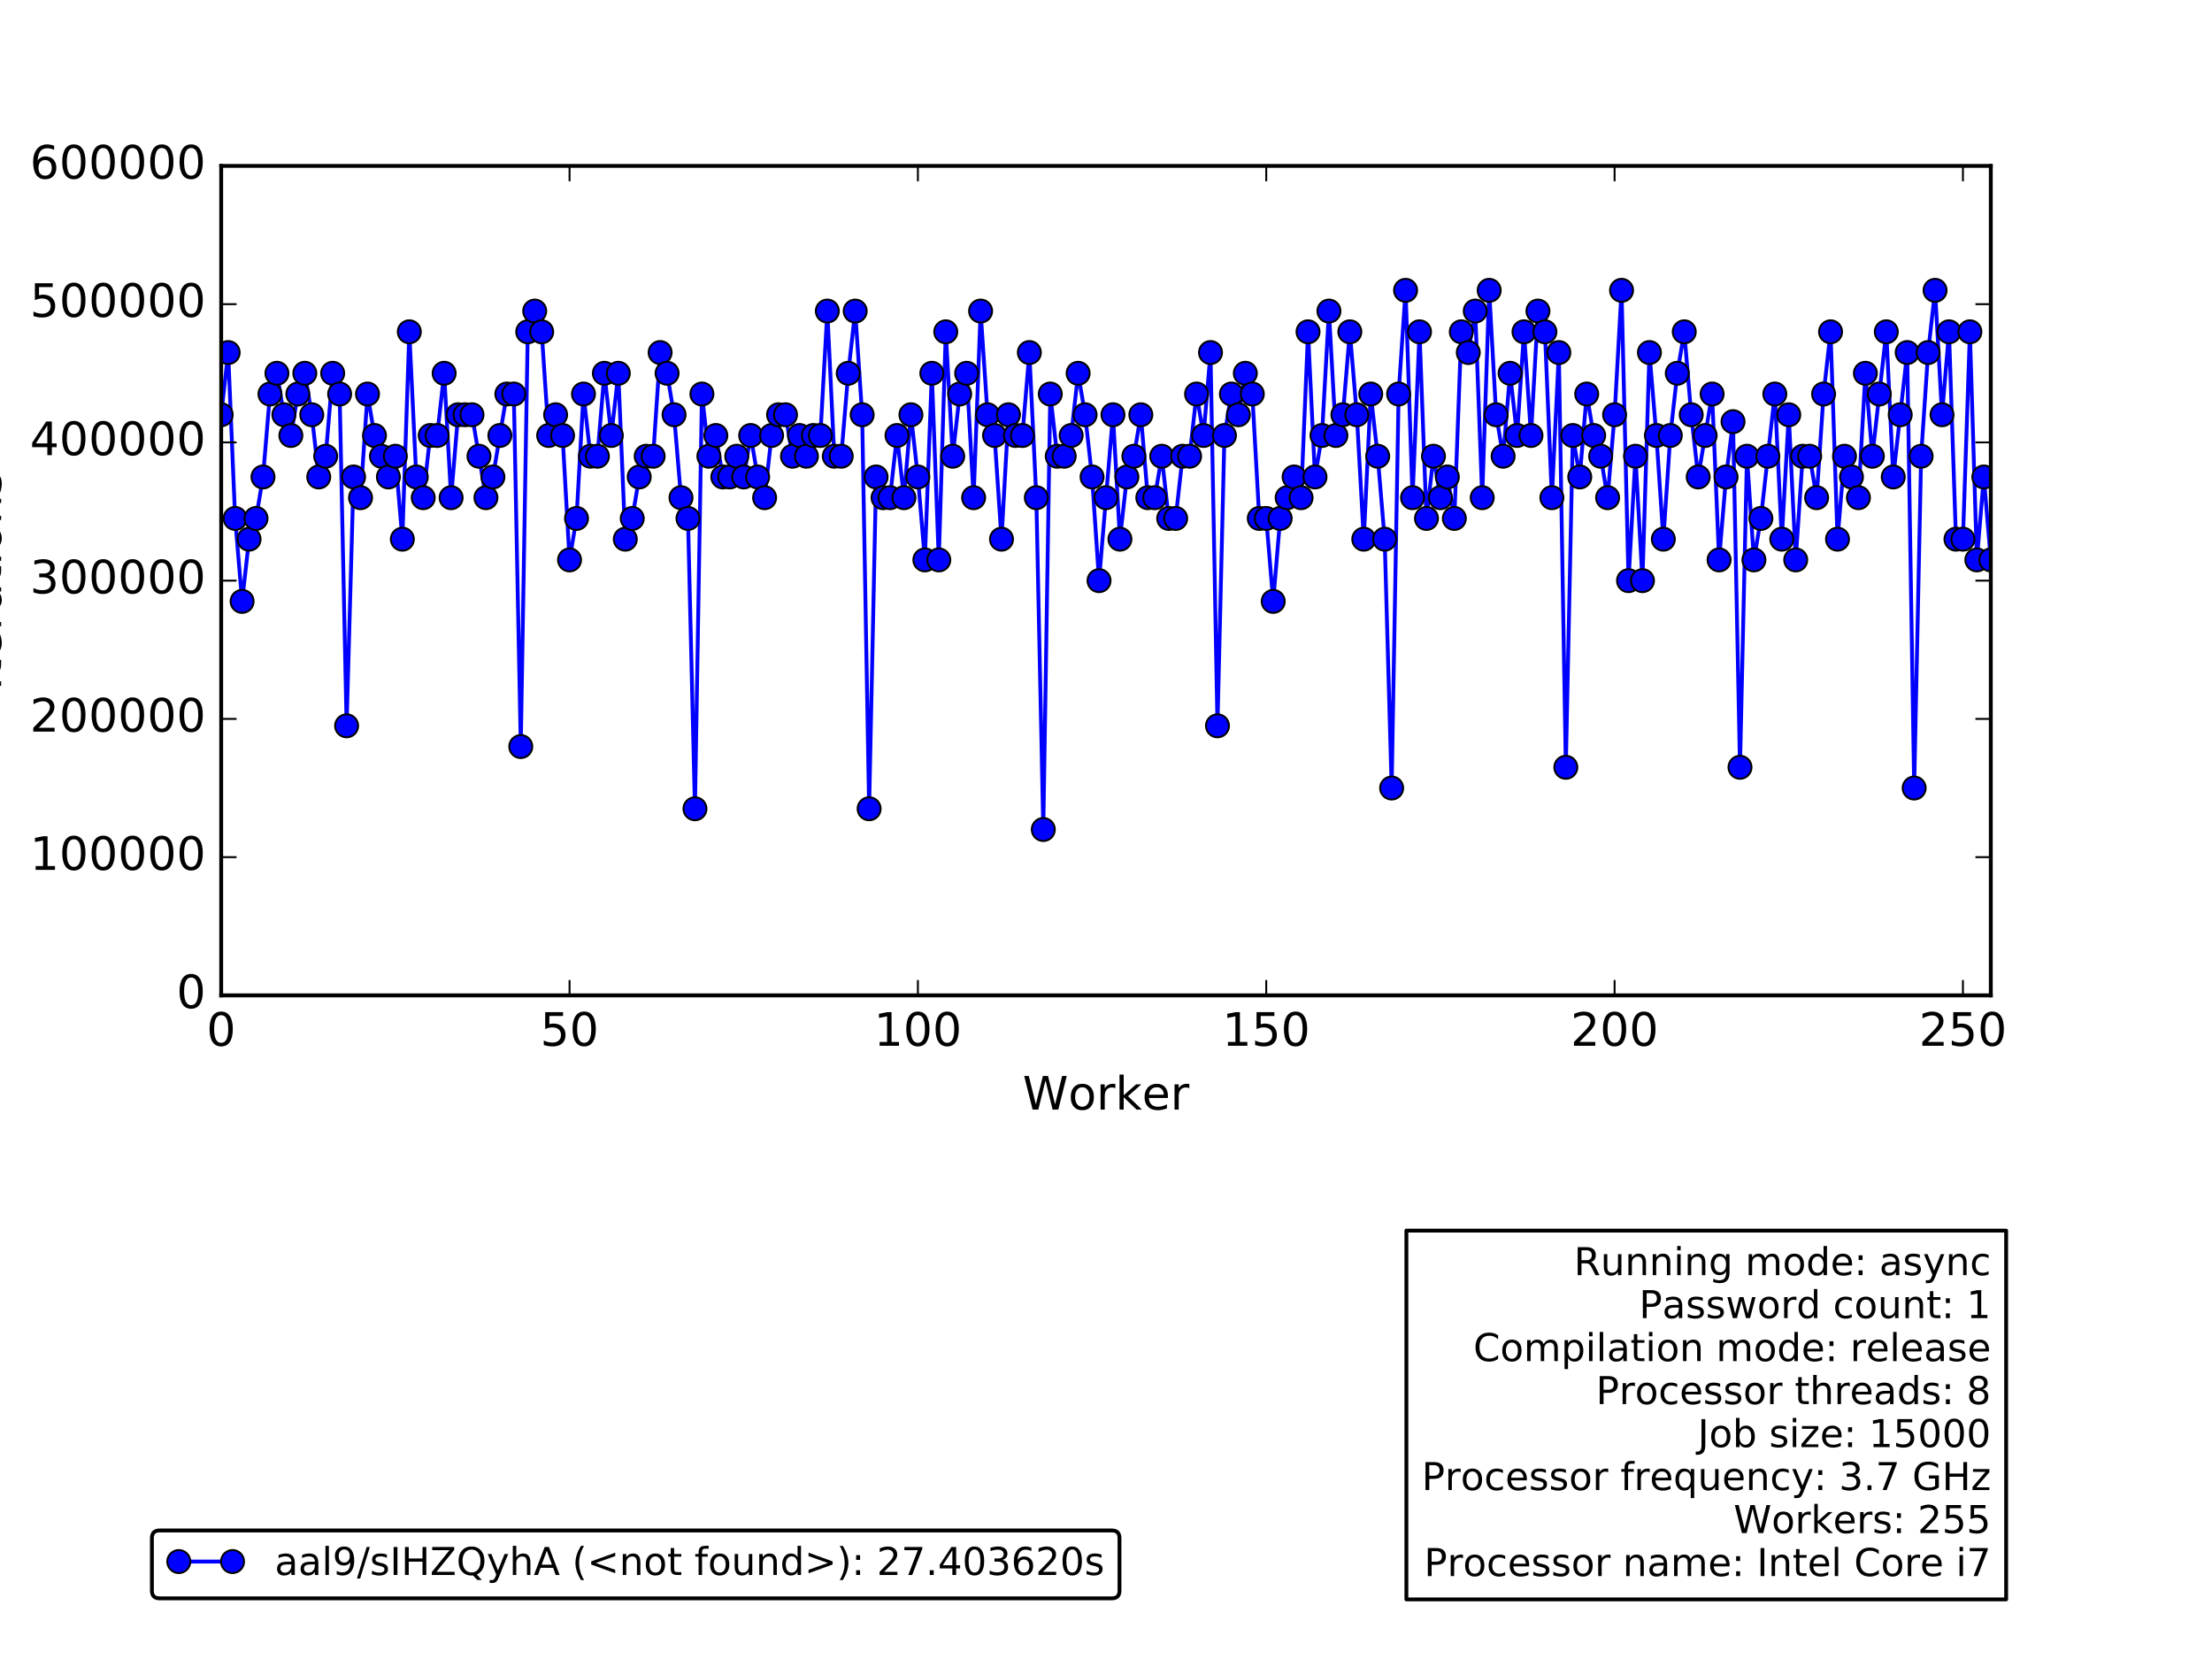 <?xml version="1.0" encoding="utf-8" standalone="no"?>
<!DOCTYPE svg PUBLIC "-//W3C//DTD SVG 1.1//EN"
  "http://www.w3.org/Graphics/SVG/1.1/DTD/svg11.dtd">
<!-- Created with matplotlib (http://matplotlib.org/) -->
<svg height="432pt" version="1.1" viewBox="0 0 576 432" width="576pt" xmlns="http://www.w3.org/2000/svg" xmlns:xlink="http://www.w3.org/1999/xlink">
 <defs>
  <style type="text/css">
*{stroke-linecap:butt;stroke-linejoin:round;stroke-miterlimit:100000;}
  </style>
 </defs>
 <g id="figure_1">
  <g id="patch_1">
   <path d="M 0 432 
L 576 432 
L 576 0 
L 0 0 
z
" style="fill:#ffffff;"/>
  </g>
  <g id="axes_1">
   <g id="patch_2">
    <path d="M 57.6 259.2 
L 518.4 259.2 
L 518.4 43.2 
L 57.6 43.2 
z
" style="fill:#ffffff;"/>
   </g>
   <g id="patch_3">
    <path clip-path="url(#pb245861006)" d="M 57.6 259.2 
L 520.214 259.2 
L 520.214 259.2 
L 57.6 259.2 
z
" style="fill:#0000ff;opacity:0.4;stroke:#000000;stroke-linejoin:miter;"/>
   </g>
   <g id="line2d_1">
    <path clip-path="url(#pb245861006)" d="M 57.6 108 
L 59.414 91.8 
L 61.228 135 
L 63.043 156.6 
L 64.857 140.4 
L 66.671 135 
L 68.485 124.2 
L 70.299 102.6 
L 72.113 97.2 
L 73.928 108 
L 75.742 113.4 
L 77.556 102.6 
L 79.37 97.2 
L 81.184 108 
L 82.998 124.2 
L 84.813 118.8 
L 86.627 97.2 
L 88.441 102.6 
L 90.255 189 
L 92.069 124.2 
L 93.883 129.6 
L 95.698 102.6 
L 97.512 113.4 
L 101.14 124.2 
L 102.954 118.8 
L 104.769 140.4 
L 106.583 86.4 
L 108.397 124.2 
L 110.211 129.6 
L 112.025 113.4 
L 113.839 113.4 
L 115.654 97.2 
L 117.468 129.6 
L 119.282 108 
L 122.91 108 
L 126.539 129.6 
L 128.353 124.2 
L 131.981 102.6 
L 133.795 102.6 
L 135.609 194.4 
L 137.424 86.4 
L 139.238 81 
L 141.052 86.4 
L 142.866 113.4 
L 144.68 108 
L 146.494 113.4 
L 148.309 145.8 
L 150.123 135 
L 151.937 102.6 
L 153.751 118.8 
L 155.565 118.8 
L 157.38 97.2 
L 159.194 113.4 
L 161.008 97.2 
L 162.822 140.4 
L 164.636 135 
L 166.45 124.2 
L 168.265 118.8 
L 170.079 118.8 
L 171.893 91.8 
L 173.707 97.2 
L 175.521 108 
L 177.335 129.6 
L 179.15 135 
L 180.964 210.6 
L 182.778 102.6 
L 184.592 118.8 
L 186.406 113.4 
L 188.22 124.2 
L 190.035 124.2 
L 191.849 118.8 
L 193.663 124.2 
L 195.477 113.4 
L 197.291 124.2 
L 199.106 129.6 
L 200.92 113.4 
L 202.734 108 
L 204.548 108 
L 206.362 118.8 
L 208.176 113.4 
L 209.991 118.8 
L 211.805 113.4 
L 213.619 113.4 
L 215.433 81 
L 217.247 118.8 
L 219.061 118.8 
L 220.876 97.2 
L 222.69 81 
L 224.504 108 
L 226.318 210.6 
L 228.132 124.2 
L 229.946 129.6 
L 231.761 129.6 
L 233.575 113.4 
L 235.389 129.6 
L 237.203 108 
L 239.017 124.2 
L 240.831 145.8 
L 242.646 97.2 
L 244.46 145.8 
L 246.274 86.4 
L 248.088 118.8 
L 249.902 102.6 
L 251.717 97.2 
L 253.531 129.6 
L 255.345 81 
L 257.159 108 
L 258.973 113.4 
L 260.787 140.4 
L 262.602 108 
L 264.416 113.4 
L 266.23 113.4 
L 268.044 91.8 
L 269.858 129.6 
L 271.672 216 
L 273.487 102.6 
L 275.301 118.8 
L 277.115 118.8 
L 278.929 113.4 
L 280.743 97.2 
L 282.557 108 
L 284.372 124.2 
L 286.186 151.2 
L 289.814 108 
L 291.628 140.4 
L 293.443 124.2 
L 295.257 118.8 
L 297.071 108 
L 298.885 129.6 
L 300.699 129.6 
L 302.513 118.8 
L 304.328 135 
L 306.142 135 
L 307.956 118.8 
L 309.77 118.8 
L 311.584 102.6 
L 313.398 113.4 
L 315.213 91.8 
L 317.027 189 
L 318.841 113.4 
L 320.655 102.6 
L 322.469 108 
L 324.283 97.2 
L 326.098 102.6 
L 327.912 135 
L 329.726 135 
L 331.54 156.6 
L 333.354 135 
L 336.983 124.2 
L 338.797 129.6 
L 340.611 86.4 
L 342.425 124.2 
L 344.239 113.4 
L 346.054 81 
L 347.868 113.4 
L 349.682 108 
L 351.496 86.4 
L 353.31 108 
L 355.124 140.4 
L 356.939 102.6 
L 358.753 118.8 
L 360.567 140.4 
L 362.381 205.2 
L 364.195 102.6 
L 366.009 75.6 
L 367.824 129.6 
L 369.638 86.4 
L 371.452 135 
L 373.266 118.8 
L 375.08 129.6 
L 376.894 124.2 
L 378.709 135 
L 380.523 86.4 
L 382.337 91.8 
L 384.151 81 
L 385.965 129.6 
L 387.78 75.6 
L 389.594 108 
L 391.408 118.8 
L 393.222 97.2 
L 395.036 113.4 
L 396.85 86.4 
L 398.665 113.4 
L 400.479 81 
L 402.293 86.4 
L 404.107 129.6 
L 405.921 91.8 
L 407.735 199.8 
L 409.55 113.4 
L 411.364 124.2 
L 413.178 102.6 
L 414.992 113.4 
L 416.806 118.8 
L 418.62 129.6 
L 420.435 108 
L 422.249 75.6 
L 424.063 151.2 
L 425.877 118.8 
L 427.691 151.2 
L 429.506 91.8 
L 431.32 113.4 
L 433.134 140.4 
L 434.948 113.4 
L 436.762 97.2 
L 438.576 86.4 
L 440.391 108 
L 442.205 124.2 
L 445.833 102.6 
L 447.647 145.8 
L 449.461 124.2 
L 451.276 109.8 
L 453.09 199.8 
L 454.904 118.8 
L 456.718 145.8 
L 458.532 135 
L 462.161 102.6 
L 463.975 140.4 
L 465.789 108 
L 467.603 145.8 
L 469.417 118.8 
L 471.231 118.8 
L 473.046 129.6 
L 474.86 102.6 
L 476.674 86.4 
L 478.488 140.4 
L 480.302 118.8 
L 483.931 129.6 
L 485.745 97.2 
L 487.559 118.8 
L 491.187 86.4 
L 493.002 124.2 
L 496.63 91.8 
L 498.444 205.2 
L 500.258 118.8 
L 502.072 91.8 
L 503.887 75.6 
L 505.701 108 
L 507.515 86.4 
L 509.329 140.4 
L 511.143 140.4 
L 512.957 86.4 
L 514.772 145.8 
L 516.586 124.2 
L 518.4 145.8 
L 518.4 145.8 
" style="fill:none;stroke:#0000ff;stroke-linecap:square;"/>
    <defs>
     <path d="M 0 3 
C 0.796 3 1.559 2.684 2.121 2.121 
C 2.684 1.559 3 0.796 3 0 
C 3 -0.796 2.684 -1.559 2.121 -2.121 
C 1.559 -2.684 0.796 -3 0 -3 
C -0.796 -3 -1.559 -2.684 -2.121 -2.121 
C -2.684 -1.559 -3 -0.796 -3 0 
C -3 0.796 -2.684 1.559 -2.121 2.121 
C -1.559 2.684 -0.796 3 0 3 
z
" id="m2ac573ce94" style="stroke:#000000;stroke-width:0.5;"/>
    </defs>
    <g clip-path="url(#pb245861006)">
     <use style="fill:#0000ff;stroke:#000000;stroke-width:0.5;" x="57.6" xlink:href="#m2ac573ce94" y="108.0"/>
     <use style="fill:#0000ff;stroke:#000000;stroke-width:0.5;" x="59.414" xlink:href="#m2ac573ce94" y="91.8"/>
     <use style="fill:#0000ff;stroke:#000000;stroke-width:0.5;" x="61.228" xlink:href="#m2ac573ce94" y="135.0"/>
     <use style="fill:#0000ff;stroke:#000000;stroke-width:0.5;" x="63.043" xlink:href="#m2ac573ce94" y="156.6"/>
     <use style="fill:#0000ff;stroke:#000000;stroke-width:0.5;" x="64.857" xlink:href="#m2ac573ce94" y="140.4"/>
     <use style="fill:#0000ff;stroke:#000000;stroke-width:0.5;" x="66.671" xlink:href="#m2ac573ce94" y="135.0"/>
     <use style="fill:#0000ff;stroke:#000000;stroke-width:0.5;" x="68.485" xlink:href="#m2ac573ce94" y="124.2"/>
     <use style="fill:#0000ff;stroke:#000000;stroke-width:0.5;" x="70.299" xlink:href="#m2ac573ce94" y="102.6"/>
     <use style="fill:#0000ff;stroke:#000000;stroke-width:0.5;" x="72.113" xlink:href="#m2ac573ce94" y="97.2"/>
     <use style="fill:#0000ff;stroke:#000000;stroke-width:0.5;" x="73.928" xlink:href="#m2ac573ce94" y="108.0"/>
     <use style="fill:#0000ff;stroke:#000000;stroke-width:0.5;" x="75.742" xlink:href="#m2ac573ce94" y="113.4"/>
     <use style="fill:#0000ff;stroke:#000000;stroke-width:0.5;" x="77.556" xlink:href="#m2ac573ce94" y="102.6"/>
     <use style="fill:#0000ff;stroke:#000000;stroke-width:0.5;" x="79.37" xlink:href="#m2ac573ce94" y="97.2"/>
     <use style="fill:#0000ff;stroke:#000000;stroke-width:0.5;" x="81.184" xlink:href="#m2ac573ce94" y="108.0"/>
     <use style="fill:#0000ff;stroke:#000000;stroke-width:0.5;" x="82.998" xlink:href="#m2ac573ce94" y="124.2"/>
     <use style="fill:#0000ff;stroke:#000000;stroke-width:0.5;" x="84.813" xlink:href="#m2ac573ce94" y="118.8"/>
     <use style="fill:#0000ff;stroke:#000000;stroke-width:0.5;" x="86.627" xlink:href="#m2ac573ce94" y="97.2"/>
     <use style="fill:#0000ff;stroke:#000000;stroke-width:0.5;" x="88.441" xlink:href="#m2ac573ce94" y="102.6"/>
     <use style="fill:#0000ff;stroke:#000000;stroke-width:0.5;" x="90.255" xlink:href="#m2ac573ce94" y="189.0"/>
     <use style="fill:#0000ff;stroke:#000000;stroke-width:0.5;" x="92.069" xlink:href="#m2ac573ce94" y="124.2"/>
     <use style="fill:#0000ff;stroke:#000000;stroke-width:0.5;" x="93.883" xlink:href="#m2ac573ce94" y="129.6"/>
     <use style="fill:#0000ff;stroke:#000000;stroke-width:0.5;" x="95.698" xlink:href="#m2ac573ce94" y="102.6"/>
     <use style="fill:#0000ff;stroke:#000000;stroke-width:0.5;" x="97.512" xlink:href="#m2ac573ce94" y="113.4"/>
     <use style="fill:#0000ff;stroke:#000000;stroke-width:0.5;" x="99.326" xlink:href="#m2ac573ce94" y="118.8"/>
     <use style="fill:#0000ff;stroke:#000000;stroke-width:0.5;" x="101.14" xlink:href="#m2ac573ce94" y="124.2"/>
     <use style="fill:#0000ff;stroke:#000000;stroke-width:0.5;" x="102.954" xlink:href="#m2ac573ce94" y="118.8"/>
     <use style="fill:#0000ff;stroke:#000000;stroke-width:0.5;" x="104.769" xlink:href="#m2ac573ce94" y="140.4"/>
     <use style="fill:#0000ff;stroke:#000000;stroke-width:0.5;" x="106.583" xlink:href="#m2ac573ce94" y="86.4"/>
     <use style="fill:#0000ff;stroke:#000000;stroke-width:0.5;" x="108.397" xlink:href="#m2ac573ce94" y="124.2"/>
     <use style="fill:#0000ff;stroke:#000000;stroke-width:0.5;" x="110.211" xlink:href="#m2ac573ce94" y="129.6"/>
     <use style="fill:#0000ff;stroke:#000000;stroke-width:0.5;" x="112.025" xlink:href="#m2ac573ce94" y="113.4"/>
     <use style="fill:#0000ff;stroke:#000000;stroke-width:0.5;" x="113.839" xlink:href="#m2ac573ce94" y="113.4"/>
     <use style="fill:#0000ff;stroke:#000000;stroke-width:0.5;" x="115.654" xlink:href="#m2ac573ce94" y="97.2"/>
     <use style="fill:#0000ff;stroke:#000000;stroke-width:0.5;" x="117.468" xlink:href="#m2ac573ce94" y="129.6"/>
     <use style="fill:#0000ff;stroke:#000000;stroke-width:0.5;" x="119.282" xlink:href="#m2ac573ce94" y="108.0"/>
     <use style="fill:#0000ff;stroke:#000000;stroke-width:0.5;" x="121.096" xlink:href="#m2ac573ce94" y="108.0"/>
     <use style="fill:#0000ff;stroke:#000000;stroke-width:0.5;" x="122.91" xlink:href="#m2ac573ce94" y="108.0"/>
     <use style="fill:#0000ff;stroke:#000000;stroke-width:0.5;" x="124.724" xlink:href="#m2ac573ce94" y="118.8"/>
     <use style="fill:#0000ff;stroke:#000000;stroke-width:0.5;" x="126.539" xlink:href="#m2ac573ce94" y="129.6"/>
     <use style="fill:#0000ff;stroke:#000000;stroke-width:0.5;" x="128.353" xlink:href="#m2ac573ce94" y="124.2"/>
     <use style="fill:#0000ff;stroke:#000000;stroke-width:0.5;" x="130.167" xlink:href="#m2ac573ce94" y="113.4"/>
     <use style="fill:#0000ff;stroke:#000000;stroke-width:0.5;" x="131.981" xlink:href="#m2ac573ce94" y="102.6"/>
     <use style="fill:#0000ff;stroke:#000000;stroke-width:0.5;" x="133.795" xlink:href="#m2ac573ce94" y="102.6"/>
     <use style="fill:#0000ff;stroke:#000000;stroke-width:0.5;" x="135.609" xlink:href="#m2ac573ce94" y="194.4"/>
     <use style="fill:#0000ff;stroke:#000000;stroke-width:0.5;" x="137.424" xlink:href="#m2ac573ce94" y="86.4"/>
     <use style="fill:#0000ff;stroke:#000000;stroke-width:0.5;" x="139.238" xlink:href="#m2ac573ce94" y="81.0"/>
     <use style="fill:#0000ff;stroke:#000000;stroke-width:0.5;" x="141.052" xlink:href="#m2ac573ce94" y="86.4"/>
     <use style="fill:#0000ff;stroke:#000000;stroke-width:0.5;" x="142.866" xlink:href="#m2ac573ce94" y="113.4"/>
     <use style="fill:#0000ff;stroke:#000000;stroke-width:0.5;" x="144.68" xlink:href="#m2ac573ce94" y="108.0"/>
     <use style="fill:#0000ff;stroke:#000000;stroke-width:0.5;" x="146.494" xlink:href="#m2ac573ce94" y="113.4"/>
     <use style="fill:#0000ff;stroke:#000000;stroke-width:0.5;" x="148.309" xlink:href="#m2ac573ce94" y="145.8"/>
     <use style="fill:#0000ff;stroke:#000000;stroke-width:0.5;" x="150.123" xlink:href="#m2ac573ce94" y="135.0"/>
     <use style="fill:#0000ff;stroke:#000000;stroke-width:0.5;" x="151.937" xlink:href="#m2ac573ce94" y="102.6"/>
     <use style="fill:#0000ff;stroke:#000000;stroke-width:0.5;" x="153.751" xlink:href="#m2ac573ce94" y="118.8"/>
     <use style="fill:#0000ff;stroke:#000000;stroke-width:0.5;" x="155.565" xlink:href="#m2ac573ce94" y="118.8"/>
     <use style="fill:#0000ff;stroke:#000000;stroke-width:0.5;" x="157.38" xlink:href="#m2ac573ce94" y="97.2"/>
     <use style="fill:#0000ff;stroke:#000000;stroke-width:0.5;" x="159.194" xlink:href="#m2ac573ce94" y="113.4"/>
     <use style="fill:#0000ff;stroke:#000000;stroke-width:0.5;" x="161.008" xlink:href="#m2ac573ce94" y="97.2"/>
     <use style="fill:#0000ff;stroke:#000000;stroke-width:0.5;" x="162.822" xlink:href="#m2ac573ce94" y="140.4"/>
     <use style="fill:#0000ff;stroke:#000000;stroke-width:0.5;" x="164.636" xlink:href="#m2ac573ce94" y="135.0"/>
     <use style="fill:#0000ff;stroke:#000000;stroke-width:0.5;" x="166.45" xlink:href="#m2ac573ce94" y="124.2"/>
     <use style="fill:#0000ff;stroke:#000000;stroke-width:0.5;" x="168.265" xlink:href="#m2ac573ce94" y="118.8"/>
     <use style="fill:#0000ff;stroke:#000000;stroke-width:0.5;" x="170.079" xlink:href="#m2ac573ce94" y="118.8"/>
     <use style="fill:#0000ff;stroke:#000000;stroke-width:0.5;" x="171.893" xlink:href="#m2ac573ce94" y="91.8"/>
     <use style="fill:#0000ff;stroke:#000000;stroke-width:0.5;" x="173.707" xlink:href="#m2ac573ce94" y="97.2"/>
     <use style="fill:#0000ff;stroke:#000000;stroke-width:0.5;" x="175.521" xlink:href="#m2ac573ce94" y="108.0"/>
     <use style="fill:#0000ff;stroke:#000000;stroke-width:0.5;" x="177.335" xlink:href="#m2ac573ce94" y="129.6"/>
     <use style="fill:#0000ff;stroke:#000000;stroke-width:0.5;" x="179.15" xlink:href="#m2ac573ce94" y="135.0"/>
     <use style="fill:#0000ff;stroke:#000000;stroke-width:0.5;" x="180.964" xlink:href="#m2ac573ce94" y="210.6"/>
     <use style="fill:#0000ff;stroke:#000000;stroke-width:0.5;" x="182.778" xlink:href="#m2ac573ce94" y="102.6"/>
     <use style="fill:#0000ff;stroke:#000000;stroke-width:0.5;" x="184.592" xlink:href="#m2ac573ce94" y="118.8"/>
     <use style="fill:#0000ff;stroke:#000000;stroke-width:0.5;" x="186.406" xlink:href="#m2ac573ce94" y="113.4"/>
     <use style="fill:#0000ff;stroke:#000000;stroke-width:0.5;" x="188.22" xlink:href="#m2ac573ce94" y="124.2"/>
     <use style="fill:#0000ff;stroke:#000000;stroke-width:0.5;" x="190.035" xlink:href="#m2ac573ce94" y="124.2"/>
     <use style="fill:#0000ff;stroke:#000000;stroke-width:0.5;" x="191.849" xlink:href="#m2ac573ce94" y="118.8"/>
     <use style="fill:#0000ff;stroke:#000000;stroke-width:0.5;" x="193.663" xlink:href="#m2ac573ce94" y="124.2"/>
     <use style="fill:#0000ff;stroke:#000000;stroke-width:0.5;" x="195.477" xlink:href="#m2ac573ce94" y="113.4"/>
     <use style="fill:#0000ff;stroke:#000000;stroke-width:0.5;" x="197.291" xlink:href="#m2ac573ce94" y="124.2"/>
     <use style="fill:#0000ff;stroke:#000000;stroke-width:0.5;" x="199.106" xlink:href="#m2ac573ce94" y="129.6"/>
     <use style="fill:#0000ff;stroke:#000000;stroke-width:0.5;" x="200.92" xlink:href="#m2ac573ce94" y="113.4"/>
     <use style="fill:#0000ff;stroke:#000000;stroke-width:0.5;" x="202.734" xlink:href="#m2ac573ce94" y="108.0"/>
     <use style="fill:#0000ff;stroke:#000000;stroke-width:0.5;" x="204.548" xlink:href="#m2ac573ce94" y="108.0"/>
     <use style="fill:#0000ff;stroke:#000000;stroke-width:0.5;" x="206.362" xlink:href="#m2ac573ce94" y="118.8"/>
     <use style="fill:#0000ff;stroke:#000000;stroke-width:0.5;" x="208.176" xlink:href="#m2ac573ce94" y="113.4"/>
     <use style="fill:#0000ff;stroke:#000000;stroke-width:0.5;" x="209.991" xlink:href="#m2ac573ce94" y="118.8"/>
     <use style="fill:#0000ff;stroke:#000000;stroke-width:0.5;" x="211.805" xlink:href="#m2ac573ce94" y="113.4"/>
     <use style="fill:#0000ff;stroke:#000000;stroke-width:0.5;" x="213.619" xlink:href="#m2ac573ce94" y="113.4"/>
     <use style="fill:#0000ff;stroke:#000000;stroke-width:0.5;" x="215.433" xlink:href="#m2ac573ce94" y="81.0"/>
     <use style="fill:#0000ff;stroke:#000000;stroke-width:0.5;" x="217.247" xlink:href="#m2ac573ce94" y="118.8"/>
     <use style="fill:#0000ff;stroke:#000000;stroke-width:0.5;" x="219.061" xlink:href="#m2ac573ce94" y="118.8"/>
     <use style="fill:#0000ff;stroke:#000000;stroke-width:0.5;" x="220.876" xlink:href="#m2ac573ce94" y="97.2"/>
     <use style="fill:#0000ff;stroke:#000000;stroke-width:0.5;" x="222.69" xlink:href="#m2ac573ce94" y="81.0"/>
     <use style="fill:#0000ff;stroke:#000000;stroke-width:0.5;" x="224.504" xlink:href="#m2ac573ce94" y="108.0"/>
     <use style="fill:#0000ff;stroke:#000000;stroke-width:0.5;" x="226.318" xlink:href="#m2ac573ce94" y="210.6"/>
     <use style="fill:#0000ff;stroke:#000000;stroke-width:0.5;" x="228.132" xlink:href="#m2ac573ce94" y="124.2"/>
     <use style="fill:#0000ff;stroke:#000000;stroke-width:0.5;" x="229.946" xlink:href="#m2ac573ce94" y="129.6"/>
     <use style="fill:#0000ff;stroke:#000000;stroke-width:0.5;" x="231.761" xlink:href="#m2ac573ce94" y="129.6"/>
     <use style="fill:#0000ff;stroke:#000000;stroke-width:0.5;" x="233.575" xlink:href="#m2ac573ce94" y="113.4"/>
     <use style="fill:#0000ff;stroke:#000000;stroke-width:0.5;" x="235.389" xlink:href="#m2ac573ce94" y="129.6"/>
     <use style="fill:#0000ff;stroke:#000000;stroke-width:0.5;" x="237.203" xlink:href="#m2ac573ce94" y="108.0"/>
     <use style="fill:#0000ff;stroke:#000000;stroke-width:0.5;" x="239.017" xlink:href="#m2ac573ce94" y="124.2"/>
     <use style="fill:#0000ff;stroke:#000000;stroke-width:0.5;" x="240.831" xlink:href="#m2ac573ce94" y="145.8"/>
     <use style="fill:#0000ff;stroke:#000000;stroke-width:0.5;" x="242.646" xlink:href="#m2ac573ce94" y="97.2"/>
     <use style="fill:#0000ff;stroke:#000000;stroke-width:0.5;" x="244.46" xlink:href="#m2ac573ce94" y="145.8"/>
     <use style="fill:#0000ff;stroke:#000000;stroke-width:0.5;" x="246.274" xlink:href="#m2ac573ce94" y="86.4"/>
     <use style="fill:#0000ff;stroke:#000000;stroke-width:0.5;" x="248.088" xlink:href="#m2ac573ce94" y="118.8"/>
     <use style="fill:#0000ff;stroke:#000000;stroke-width:0.5;" x="249.902" xlink:href="#m2ac573ce94" y="102.6"/>
     <use style="fill:#0000ff;stroke:#000000;stroke-width:0.5;" x="251.717" xlink:href="#m2ac573ce94" y="97.2"/>
     <use style="fill:#0000ff;stroke:#000000;stroke-width:0.5;" x="253.531" xlink:href="#m2ac573ce94" y="129.6"/>
     <use style="fill:#0000ff;stroke:#000000;stroke-width:0.5;" x="255.345" xlink:href="#m2ac573ce94" y="81.0"/>
     <use style="fill:#0000ff;stroke:#000000;stroke-width:0.5;" x="257.159" xlink:href="#m2ac573ce94" y="108.0"/>
     <use style="fill:#0000ff;stroke:#000000;stroke-width:0.5;" x="258.973" xlink:href="#m2ac573ce94" y="113.4"/>
     <use style="fill:#0000ff;stroke:#000000;stroke-width:0.5;" x="260.787" xlink:href="#m2ac573ce94" y="140.4"/>
     <use style="fill:#0000ff;stroke:#000000;stroke-width:0.5;" x="262.602" xlink:href="#m2ac573ce94" y="108.0"/>
     <use style="fill:#0000ff;stroke:#000000;stroke-width:0.5;" x="264.416" xlink:href="#m2ac573ce94" y="113.4"/>
     <use style="fill:#0000ff;stroke:#000000;stroke-width:0.5;" x="266.23" xlink:href="#m2ac573ce94" y="113.4"/>
     <use style="fill:#0000ff;stroke:#000000;stroke-width:0.5;" x="268.044" xlink:href="#m2ac573ce94" y="91.8"/>
     <use style="fill:#0000ff;stroke:#000000;stroke-width:0.5;" x="269.858" xlink:href="#m2ac573ce94" y="129.6"/>
     <use style="fill:#0000ff;stroke:#000000;stroke-width:0.5;" x="271.672" xlink:href="#m2ac573ce94" y="216.0"/>
     <use style="fill:#0000ff;stroke:#000000;stroke-width:0.5;" x="273.487" xlink:href="#m2ac573ce94" y="102.6"/>
     <use style="fill:#0000ff;stroke:#000000;stroke-width:0.5;" x="275.301" xlink:href="#m2ac573ce94" y="118.8"/>
     <use style="fill:#0000ff;stroke:#000000;stroke-width:0.5;" x="277.115" xlink:href="#m2ac573ce94" y="118.8"/>
     <use style="fill:#0000ff;stroke:#000000;stroke-width:0.5;" x="278.929" xlink:href="#m2ac573ce94" y="113.4"/>
     <use style="fill:#0000ff;stroke:#000000;stroke-width:0.5;" x="280.743" xlink:href="#m2ac573ce94" y="97.2"/>
     <use style="fill:#0000ff;stroke:#000000;stroke-width:0.5;" x="282.557" xlink:href="#m2ac573ce94" y="108.0"/>
     <use style="fill:#0000ff;stroke:#000000;stroke-width:0.5;" x="284.372" xlink:href="#m2ac573ce94" y="124.2"/>
     <use style="fill:#0000ff;stroke:#000000;stroke-width:0.5;" x="286.186" xlink:href="#m2ac573ce94" y="151.2"/>
     <use style="fill:#0000ff;stroke:#000000;stroke-width:0.5;" x="288.0" xlink:href="#m2ac573ce94" y="129.6"/>
     <use style="fill:#0000ff;stroke:#000000;stroke-width:0.5;" x="289.814" xlink:href="#m2ac573ce94" y="108.0"/>
     <use style="fill:#0000ff;stroke:#000000;stroke-width:0.5;" x="291.628" xlink:href="#m2ac573ce94" y="140.4"/>
     <use style="fill:#0000ff;stroke:#000000;stroke-width:0.5;" x="293.443" xlink:href="#m2ac573ce94" y="124.2"/>
     <use style="fill:#0000ff;stroke:#000000;stroke-width:0.5;" x="295.257" xlink:href="#m2ac573ce94" y="118.8"/>
     <use style="fill:#0000ff;stroke:#000000;stroke-width:0.5;" x="297.071" xlink:href="#m2ac573ce94" y="108.0"/>
     <use style="fill:#0000ff;stroke:#000000;stroke-width:0.5;" x="298.885" xlink:href="#m2ac573ce94" y="129.6"/>
     <use style="fill:#0000ff;stroke:#000000;stroke-width:0.5;" x="300.699" xlink:href="#m2ac573ce94" y="129.6"/>
     <use style="fill:#0000ff;stroke:#000000;stroke-width:0.5;" x="302.513" xlink:href="#m2ac573ce94" y="118.8"/>
     <use style="fill:#0000ff;stroke:#000000;stroke-width:0.5;" x="304.328" xlink:href="#m2ac573ce94" y="135.0"/>
     <use style="fill:#0000ff;stroke:#000000;stroke-width:0.5;" x="306.142" xlink:href="#m2ac573ce94" y="135.0"/>
     <use style="fill:#0000ff;stroke:#000000;stroke-width:0.5;" x="307.956" xlink:href="#m2ac573ce94" y="118.8"/>
     <use style="fill:#0000ff;stroke:#000000;stroke-width:0.5;" x="309.77" xlink:href="#m2ac573ce94" y="118.8"/>
     <use style="fill:#0000ff;stroke:#000000;stroke-width:0.5;" x="311.584" xlink:href="#m2ac573ce94" y="102.6"/>
     <use style="fill:#0000ff;stroke:#000000;stroke-width:0.5;" x="313.398" xlink:href="#m2ac573ce94" y="113.4"/>
     <use style="fill:#0000ff;stroke:#000000;stroke-width:0.5;" x="315.213" xlink:href="#m2ac573ce94" y="91.8"/>
     <use style="fill:#0000ff;stroke:#000000;stroke-width:0.5;" x="317.027" xlink:href="#m2ac573ce94" y="189.0"/>
     <use style="fill:#0000ff;stroke:#000000;stroke-width:0.5;" x="318.841" xlink:href="#m2ac573ce94" y="113.4"/>
     <use style="fill:#0000ff;stroke:#000000;stroke-width:0.5;" x="320.655" xlink:href="#m2ac573ce94" y="102.6"/>
     <use style="fill:#0000ff;stroke:#000000;stroke-width:0.5;" x="322.469" xlink:href="#m2ac573ce94" y="108.0"/>
     <use style="fill:#0000ff;stroke:#000000;stroke-width:0.5;" x="324.283" xlink:href="#m2ac573ce94" y="97.2"/>
     <use style="fill:#0000ff;stroke:#000000;stroke-width:0.5;" x="326.098" xlink:href="#m2ac573ce94" y="102.6"/>
     <use style="fill:#0000ff;stroke:#000000;stroke-width:0.5;" x="327.912" xlink:href="#m2ac573ce94" y="135.0"/>
     <use style="fill:#0000ff;stroke:#000000;stroke-width:0.5;" x="329.726" xlink:href="#m2ac573ce94" y="135.0"/>
     <use style="fill:#0000ff;stroke:#000000;stroke-width:0.5;" x="331.54" xlink:href="#m2ac573ce94" y="156.6"/>
     <use style="fill:#0000ff;stroke:#000000;stroke-width:0.5;" x="333.354" xlink:href="#m2ac573ce94" y="135.0"/>
     <use style="fill:#0000ff;stroke:#000000;stroke-width:0.5;" x="335.169" xlink:href="#m2ac573ce94" y="129.6"/>
     <use style="fill:#0000ff;stroke:#000000;stroke-width:0.5;" x="336.983" xlink:href="#m2ac573ce94" y="124.2"/>
     <use style="fill:#0000ff;stroke:#000000;stroke-width:0.5;" x="338.797" xlink:href="#m2ac573ce94" y="129.6"/>
     <use style="fill:#0000ff;stroke:#000000;stroke-width:0.5;" x="340.611" xlink:href="#m2ac573ce94" y="86.4"/>
     <use style="fill:#0000ff;stroke:#000000;stroke-width:0.5;" x="342.425" xlink:href="#m2ac573ce94" y="124.2"/>
     <use style="fill:#0000ff;stroke:#000000;stroke-width:0.5;" x="344.239" xlink:href="#m2ac573ce94" y="113.4"/>
     <use style="fill:#0000ff;stroke:#000000;stroke-width:0.5;" x="346.054" xlink:href="#m2ac573ce94" y="81.0"/>
     <use style="fill:#0000ff;stroke:#000000;stroke-width:0.5;" x="347.868" xlink:href="#m2ac573ce94" y="113.4"/>
     <use style="fill:#0000ff;stroke:#000000;stroke-width:0.5;" x="349.682" xlink:href="#m2ac573ce94" y="108.0"/>
     <use style="fill:#0000ff;stroke:#000000;stroke-width:0.5;" x="351.496" xlink:href="#m2ac573ce94" y="86.4"/>
     <use style="fill:#0000ff;stroke:#000000;stroke-width:0.5;" x="353.31" xlink:href="#m2ac573ce94" y="108.0"/>
     <use style="fill:#0000ff;stroke:#000000;stroke-width:0.5;" x="355.124" xlink:href="#m2ac573ce94" y="140.4"/>
     <use style="fill:#0000ff;stroke:#000000;stroke-width:0.5;" x="356.939" xlink:href="#m2ac573ce94" y="102.6"/>
     <use style="fill:#0000ff;stroke:#000000;stroke-width:0.5;" x="358.753" xlink:href="#m2ac573ce94" y="118.8"/>
     <use style="fill:#0000ff;stroke:#000000;stroke-width:0.5;" x="360.567" xlink:href="#m2ac573ce94" y="140.4"/>
     <use style="fill:#0000ff;stroke:#000000;stroke-width:0.5;" x="362.381" xlink:href="#m2ac573ce94" y="205.2"/>
     <use style="fill:#0000ff;stroke:#000000;stroke-width:0.5;" x="364.195" xlink:href="#m2ac573ce94" y="102.6"/>
     <use style="fill:#0000ff;stroke:#000000;stroke-width:0.5;" x="366.009" xlink:href="#m2ac573ce94" y="75.6"/>
     <use style="fill:#0000ff;stroke:#000000;stroke-width:0.5;" x="367.824" xlink:href="#m2ac573ce94" y="129.6"/>
     <use style="fill:#0000ff;stroke:#000000;stroke-width:0.5;" x="369.638" xlink:href="#m2ac573ce94" y="86.4"/>
     <use style="fill:#0000ff;stroke:#000000;stroke-width:0.5;" x="371.452" xlink:href="#m2ac573ce94" y="135.0"/>
     <use style="fill:#0000ff;stroke:#000000;stroke-width:0.5;" x="373.266" xlink:href="#m2ac573ce94" y="118.8"/>
     <use style="fill:#0000ff;stroke:#000000;stroke-width:0.5;" x="375.08" xlink:href="#m2ac573ce94" y="129.6"/>
     <use style="fill:#0000ff;stroke:#000000;stroke-width:0.5;" x="376.894" xlink:href="#m2ac573ce94" y="124.2"/>
     <use style="fill:#0000ff;stroke:#000000;stroke-width:0.5;" x="378.709" xlink:href="#m2ac573ce94" y="135.0"/>
     <use style="fill:#0000ff;stroke:#000000;stroke-width:0.5;" x="380.523" xlink:href="#m2ac573ce94" y="86.4"/>
     <use style="fill:#0000ff;stroke:#000000;stroke-width:0.5;" x="382.337" xlink:href="#m2ac573ce94" y="91.8"/>
     <use style="fill:#0000ff;stroke:#000000;stroke-width:0.5;" x="384.151" xlink:href="#m2ac573ce94" y="81.0"/>
     <use style="fill:#0000ff;stroke:#000000;stroke-width:0.5;" x="385.965" xlink:href="#m2ac573ce94" y="129.6"/>
     <use style="fill:#0000ff;stroke:#000000;stroke-width:0.5;" x="387.78" xlink:href="#m2ac573ce94" y="75.6"/>
     <use style="fill:#0000ff;stroke:#000000;stroke-width:0.5;" x="389.594" xlink:href="#m2ac573ce94" y="108.0"/>
     <use style="fill:#0000ff;stroke:#000000;stroke-width:0.5;" x="391.408" xlink:href="#m2ac573ce94" y="118.8"/>
     <use style="fill:#0000ff;stroke:#000000;stroke-width:0.5;" x="393.222" xlink:href="#m2ac573ce94" y="97.2"/>
     <use style="fill:#0000ff;stroke:#000000;stroke-width:0.5;" x="395.036" xlink:href="#m2ac573ce94" y="113.4"/>
     <use style="fill:#0000ff;stroke:#000000;stroke-width:0.5;" x="396.85" xlink:href="#m2ac573ce94" y="86.4"/>
     <use style="fill:#0000ff;stroke:#000000;stroke-width:0.5;" x="398.665" xlink:href="#m2ac573ce94" y="113.4"/>
     <use style="fill:#0000ff;stroke:#000000;stroke-width:0.5;" x="400.479" xlink:href="#m2ac573ce94" y="81.0"/>
     <use style="fill:#0000ff;stroke:#000000;stroke-width:0.5;" x="402.293" xlink:href="#m2ac573ce94" y="86.4"/>
     <use style="fill:#0000ff;stroke:#000000;stroke-width:0.5;" x="404.107" xlink:href="#m2ac573ce94" y="129.6"/>
     <use style="fill:#0000ff;stroke:#000000;stroke-width:0.5;" x="405.921" xlink:href="#m2ac573ce94" y="91.8"/>
     <use style="fill:#0000ff;stroke:#000000;stroke-width:0.5;" x="407.735" xlink:href="#m2ac573ce94" y="199.8"/>
     <use style="fill:#0000ff;stroke:#000000;stroke-width:0.5;" x="409.55" xlink:href="#m2ac573ce94" y="113.4"/>
     <use style="fill:#0000ff;stroke:#000000;stroke-width:0.5;" x="411.364" xlink:href="#m2ac573ce94" y="124.2"/>
     <use style="fill:#0000ff;stroke:#000000;stroke-width:0.5;" x="413.178" xlink:href="#m2ac573ce94" y="102.6"/>
     <use style="fill:#0000ff;stroke:#000000;stroke-width:0.5;" x="414.992" xlink:href="#m2ac573ce94" y="113.4"/>
     <use style="fill:#0000ff;stroke:#000000;stroke-width:0.5;" x="416.806" xlink:href="#m2ac573ce94" y="118.8"/>
     <use style="fill:#0000ff;stroke:#000000;stroke-width:0.5;" x="418.62" xlink:href="#m2ac573ce94" y="129.6"/>
     <use style="fill:#0000ff;stroke:#000000;stroke-width:0.5;" x="420.435" xlink:href="#m2ac573ce94" y="108.0"/>
     <use style="fill:#0000ff;stroke:#000000;stroke-width:0.5;" x="422.249" xlink:href="#m2ac573ce94" y="75.6"/>
     <use style="fill:#0000ff;stroke:#000000;stroke-width:0.5;" x="424.063" xlink:href="#m2ac573ce94" y="151.2"/>
     <use style="fill:#0000ff;stroke:#000000;stroke-width:0.5;" x="425.877" xlink:href="#m2ac573ce94" y="118.8"/>
     <use style="fill:#0000ff;stroke:#000000;stroke-width:0.5;" x="427.691" xlink:href="#m2ac573ce94" y="151.2"/>
     <use style="fill:#0000ff;stroke:#000000;stroke-width:0.5;" x="429.506" xlink:href="#m2ac573ce94" y="91.8"/>
     <use style="fill:#0000ff;stroke:#000000;stroke-width:0.5;" x="431.32" xlink:href="#m2ac573ce94" y="113.4"/>
     <use style="fill:#0000ff;stroke:#000000;stroke-width:0.5;" x="433.134" xlink:href="#m2ac573ce94" y="140.4"/>
     <use style="fill:#0000ff;stroke:#000000;stroke-width:0.5;" x="434.948" xlink:href="#m2ac573ce94" y="113.4"/>
     <use style="fill:#0000ff;stroke:#000000;stroke-width:0.5;" x="436.762" xlink:href="#m2ac573ce94" y="97.2"/>
     <use style="fill:#0000ff;stroke:#000000;stroke-width:0.5;" x="438.576" xlink:href="#m2ac573ce94" y="86.4"/>
     <use style="fill:#0000ff;stroke:#000000;stroke-width:0.5;" x="440.391" xlink:href="#m2ac573ce94" y="108.0"/>
     <use style="fill:#0000ff;stroke:#000000;stroke-width:0.5;" x="442.205" xlink:href="#m2ac573ce94" y="124.2"/>
     <use style="fill:#0000ff;stroke:#000000;stroke-width:0.5;" x="444.019" xlink:href="#m2ac573ce94" y="113.4"/>
     <use style="fill:#0000ff;stroke:#000000;stroke-width:0.5;" x="445.833" xlink:href="#m2ac573ce94" y="102.6"/>
     <use style="fill:#0000ff;stroke:#000000;stroke-width:0.5;" x="447.647" xlink:href="#m2ac573ce94" y="145.8"/>
     <use style="fill:#0000ff;stroke:#000000;stroke-width:0.5;" x="449.461" xlink:href="#m2ac573ce94" y="124.2"/>
     <use style="fill:#0000ff;stroke:#000000;stroke-width:0.5;" x="451.276" xlink:href="#m2ac573ce94" y="109.8"/>
     <use style="fill:#0000ff;stroke:#000000;stroke-width:0.5;" x="453.09" xlink:href="#m2ac573ce94" y="199.8"/>
     <use style="fill:#0000ff;stroke:#000000;stroke-width:0.5;" x="454.904" xlink:href="#m2ac573ce94" y="118.8"/>
     <use style="fill:#0000ff;stroke:#000000;stroke-width:0.5;" x="456.718" xlink:href="#m2ac573ce94" y="145.8"/>
     <use style="fill:#0000ff;stroke:#000000;stroke-width:0.5;" x="458.532" xlink:href="#m2ac573ce94" y="135.0"/>
     <use style="fill:#0000ff;stroke:#000000;stroke-width:0.5;" x="460.346" xlink:href="#m2ac573ce94" y="118.8"/>
     <use style="fill:#0000ff;stroke:#000000;stroke-width:0.5;" x="462.161" xlink:href="#m2ac573ce94" y="102.6"/>
     <use style="fill:#0000ff;stroke:#000000;stroke-width:0.5;" x="463.975" xlink:href="#m2ac573ce94" y="140.4"/>
     <use style="fill:#0000ff;stroke:#000000;stroke-width:0.5;" x="465.789" xlink:href="#m2ac573ce94" y="108.0"/>
     <use style="fill:#0000ff;stroke:#000000;stroke-width:0.5;" x="467.603" xlink:href="#m2ac573ce94" y="145.8"/>
     <use style="fill:#0000ff;stroke:#000000;stroke-width:0.5;" x="469.417" xlink:href="#m2ac573ce94" y="118.8"/>
     <use style="fill:#0000ff;stroke:#000000;stroke-width:0.5;" x="471.231" xlink:href="#m2ac573ce94" y="118.8"/>
     <use style="fill:#0000ff;stroke:#000000;stroke-width:0.5;" x="473.046" xlink:href="#m2ac573ce94" y="129.6"/>
     <use style="fill:#0000ff;stroke:#000000;stroke-width:0.5;" x="474.86" xlink:href="#m2ac573ce94" y="102.6"/>
     <use style="fill:#0000ff;stroke:#000000;stroke-width:0.5;" x="476.674" xlink:href="#m2ac573ce94" y="86.4"/>
     <use style="fill:#0000ff;stroke:#000000;stroke-width:0.5;" x="478.488" xlink:href="#m2ac573ce94" y="140.4"/>
     <use style="fill:#0000ff;stroke:#000000;stroke-width:0.5;" x="480.302" xlink:href="#m2ac573ce94" y="118.8"/>
     <use style="fill:#0000ff;stroke:#000000;stroke-width:0.5;" x="482.117" xlink:href="#m2ac573ce94" y="124.2"/>
     <use style="fill:#0000ff;stroke:#000000;stroke-width:0.5;" x="483.931" xlink:href="#m2ac573ce94" y="129.6"/>
     <use style="fill:#0000ff;stroke:#000000;stroke-width:0.5;" x="485.745" xlink:href="#m2ac573ce94" y="97.2"/>
     <use style="fill:#0000ff;stroke:#000000;stroke-width:0.5;" x="487.559" xlink:href="#m2ac573ce94" y="118.8"/>
     <use style="fill:#0000ff;stroke:#000000;stroke-width:0.5;" x="489.373" xlink:href="#m2ac573ce94" y="102.6"/>
     <use style="fill:#0000ff;stroke:#000000;stroke-width:0.5;" x="491.187" xlink:href="#m2ac573ce94" y="86.4"/>
     <use style="fill:#0000ff;stroke:#000000;stroke-width:0.5;" x="493.002" xlink:href="#m2ac573ce94" y="124.2"/>
     <use style="fill:#0000ff;stroke:#000000;stroke-width:0.5;" x="494.816" xlink:href="#m2ac573ce94" y="108.0"/>
     <use style="fill:#0000ff;stroke:#000000;stroke-width:0.5;" x="496.63" xlink:href="#m2ac573ce94" y="91.8"/>
     <use style="fill:#0000ff;stroke:#000000;stroke-width:0.5;" x="498.444" xlink:href="#m2ac573ce94" y="205.2"/>
     <use style="fill:#0000ff;stroke:#000000;stroke-width:0.5;" x="500.258" xlink:href="#m2ac573ce94" y="118.8"/>
     <use style="fill:#0000ff;stroke:#000000;stroke-width:0.5;" x="502.072" xlink:href="#m2ac573ce94" y="91.8"/>
     <use style="fill:#0000ff;stroke:#000000;stroke-width:0.5;" x="503.887" xlink:href="#m2ac573ce94" y="75.6"/>
     <use style="fill:#0000ff;stroke:#000000;stroke-width:0.5;" x="505.701" xlink:href="#m2ac573ce94" y="108.0"/>
     <use style="fill:#0000ff;stroke:#000000;stroke-width:0.5;" x="507.515" xlink:href="#m2ac573ce94" y="86.4"/>
     <use style="fill:#0000ff;stroke:#000000;stroke-width:0.5;" x="509.329" xlink:href="#m2ac573ce94" y="140.4"/>
     <use style="fill:#0000ff;stroke:#000000;stroke-width:0.5;" x="511.143" xlink:href="#m2ac573ce94" y="140.4"/>
     <use style="fill:#0000ff;stroke:#000000;stroke-width:0.5;" x="512.957" xlink:href="#m2ac573ce94" y="86.4"/>
     <use style="fill:#0000ff;stroke:#000000;stroke-width:0.5;" x="514.772" xlink:href="#m2ac573ce94" y="145.8"/>
     <use style="fill:#0000ff;stroke:#000000;stroke-width:0.5;" x="516.586" xlink:href="#m2ac573ce94" y="124.2"/>
     <use style="fill:#0000ff;stroke:#000000;stroke-width:0.5;" x="518.4" xlink:href="#m2ac573ce94" y="145.8"/>
    </g>
   </g>
   <g id="patch_4">
    <path d="M 57.6 43.2 
L 518.4 43.2 
" style="fill:none;stroke:#000000;stroke-linecap:square;stroke-linejoin:miter;"/>
   </g>
   <g id="patch_5">
    <path d="M 57.6 259.2 
L 57.6 43.2 
" style="fill:none;stroke:#000000;stroke-linecap:square;stroke-linejoin:miter;"/>
   </g>
   <g id="patch_6">
    <path d="M 57.6 259.2 
L 518.4 259.2 
" style="fill:none;stroke:#000000;stroke-linecap:square;stroke-linejoin:miter;"/>
   </g>
   <g id="patch_7">
    <path d="M 518.4 259.2 
L 518.4 43.2 
" style="fill:none;stroke:#000000;stroke-linecap:square;stroke-linejoin:miter;"/>
   </g>
   <g id="matplotlib.axis_1">
    <g id="xtick_1">
     <g id="line2d_2">
      <defs>
       <path d="M 0 0 
L 0 -4 
" id="mbb7584396d" style="stroke:#000000;stroke-width:0.5;"/>
      </defs>
      <g>
       <use style="stroke:#000000;stroke-width:0.5;" x="57.6" xlink:href="#mbb7584396d" y="259.2"/>
      </g>
     </g>
     <g id="line2d_3">
      <defs>
       <path d="M 0 0 
L 0 4 
" id="m75c1de5417" style="stroke:#000000;stroke-width:0.5;"/>
      </defs>
      <g>
       <use style="stroke:#000000;stroke-width:0.5;" x="57.6" xlink:href="#m75c1de5417" y="43.2"/>
      </g>
     </g>
     <g id="text_1">
      <!-- 0 -->
      <defs>
       <path d="M 31.781 66.406 
Q 24.172 66.406 20.328 58.906 
Q 16.5 51.422 16.5 36.375 
Q 16.5 21.391 20.328 13.891 
Q 24.172 6.391 31.781 6.391 
Q 39.453 6.391 43.281 13.891 
Q 47.125 21.391 47.125 36.375 
Q 47.125 51.422 43.281 58.906 
Q 39.453 66.406 31.781 66.406 
M 31.781 74.219 
Q 44.047 74.219 50.516 64.516 
Q 56.984 54.828 56.984 36.375 
Q 56.984 17.969 50.516 8.266 
Q 44.047 -1.422 31.781 -1.422 
Q 19.531 -1.422 13.062 8.266 
Q 6.594 17.969 6.594 36.375 
Q 6.594 54.828 13.062 64.516 
Q 19.531 74.219 31.781 74.219 
" id="BitstreamVeraSans-Roman-30"/>
      </defs>
      <g transform="translate(53.782 272.318)scale(0.12 -0.12)">
       <use xlink:href="#BitstreamVeraSans-Roman-30"/>
      </g>
     </g>
    </g>
    <g id="xtick_2">
     <g id="line2d_4">
      <g>
       <use style="stroke:#000000;stroke-width:0.5;" x="148.309" xlink:href="#mbb7584396d" y="259.2"/>
      </g>
     </g>
     <g id="line2d_5">
      <g>
       <use style="stroke:#000000;stroke-width:0.5;" x="148.309" xlink:href="#m75c1de5417" y="43.2"/>
      </g>
     </g>
     <g id="text_2">
      <!-- 50 -->
      <defs>
       <path d="M 10.797 72.906 
L 49.516 72.906 
L 49.516 64.594 
L 19.828 64.594 
L 19.828 46.734 
Q 21.969 47.469 24.109 47.828 
Q 26.266 48.188 28.422 48.188 
Q 40.625 48.188 47.75 41.5 
Q 54.891 34.812 54.891 23.391 
Q 54.891 11.625 47.562 5.094 
Q 40.234 -1.422 26.906 -1.422 
Q 22.312 -1.422 17.547 -0.641 
Q 12.797 0.141 7.719 1.703 
L 7.719 11.625 
Q 12.109 9.234 16.797 8.062 
Q 21.484 6.891 26.703 6.891 
Q 35.156 6.891 40.078 11.328 
Q 45.016 15.766 45.016 23.391 
Q 45.016 31 40.078 35.438 
Q 35.156 39.891 26.703 39.891 
Q 22.75 39.891 18.812 39.016 
Q 14.891 38.141 10.797 36.281 
z
" id="BitstreamVeraSans-Roman-35"/>
      </defs>
      <g transform="translate(140.674 272.318)scale(0.12 -0.12)">
       <use xlink:href="#BitstreamVeraSans-Roman-35"/>
       <use x="63.623" xlink:href="#BitstreamVeraSans-Roman-30"/>
      </g>
     </g>
    </g>
    <g id="xtick_3">
     <g id="line2d_6">
      <g>
       <use style="stroke:#000000;stroke-width:0.5;" x="239.017" xlink:href="#mbb7584396d" y="259.2"/>
      </g>
     </g>
     <g id="line2d_7">
      <g>
       <use style="stroke:#000000;stroke-width:0.5;" x="239.017" xlink:href="#m75c1de5417" y="43.2"/>
      </g>
     </g>
     <g id="text_3">
      <!-- 100 -->
      <defs>
       <path d="M 12.406 8.297 
L 28.516 8.297 
L 28.516 63.922 
L 10.984 60.406 
L 10.984 69.391 
L 28.422 72.906 
L 38.281 72.906 
L 38.281 8.297 
L 54.391 8.297 
L 54.391 0 
L 12.406 0 
z
" id="BitstreamVeraSans-Roman-31"/>
      </defs>
      <g transform="translate(227.565 272.318)scale(0.12 -0.12)">
       <use xlink:href="#BitstreamVeraSans-Roman-31"/>
       <use x="63.623" xlink:href="#BitstreamVeraSans-Roman-30"/>
       <use x="127.246" xlink:href="#BitstreamVeraSans-Roman-30"/>
      </g>
     </g>
    </g>
    <g id="xtick_4">
     <g id="line2d_8">
      <g>
       <use style="stroke:#000000;stroke-width:0.5;" x="329.726" xlink:href="#mbb7584396d" y="259.2"/>
      </g>
     </g>
     <g id="line2d_9">
      <g>
       <use style="stroke:#000000;stroke-width:0.5;" x="329.726" xlink:href="#m75c1de5417" y="43.2"/>
      </g>
     </g>
     <g id="text_4">
      <!-- 150 -->
      <g transform="translate(318.273 272.318)scale(0.12 -0.12)">
       <use xlink:href="#BitstreamVeraSans-Roman-31"/>
       <use x="63.623" xlink:href="#BitstreamVeraSans-Roman-35"/>
       <use x="127.246" xlink:href="#BitstreamVeraSans-Roman-30"/>
      </g>
     </g>
    </g>
    <g id="xtick_5">
     <g id="line2d_10">
      <g>
       <use style="stroke:#000000;stroke-width:0.5;" x="420.435" xlink:href="#mbb7584396d" y="259.2"/>
      </g>
     </g>
     <g id="line2d_11">
      <g>
       <use style="stroke:#000000;stroke-width:0.5;" x="420.435" xlink:href="#m75c1de5417" y="43.2"/>
      </g>
     </g>
     <g id="text_5">
      <!-- 200 -->
      <defs>
       <path d="M 19.188 8.297 
L 53.609 8.297 
L 53.609 0 
L 7.328 0 
L 7.328 8.297 
Q 12.938 14.109 22.625 23.891 
Q 32.328 33.688 34.812 36.531 
Q 39.547 41.844 41.422 45.531 
Q 43.312 49.219 43.312 52.781 
Q 43.312 58.594 39.234 62.25 
Q 35.156 65.922 28.609 65.922 
Q 23.969 65.922 18.812 64.312 
Q 13.672 62.703 7.812 59.422 
L 7.812 69.391 
Q 13.766 71.781 18.938 73 
Q 24.125 74.219 28.422 74.219 
Q 39.75 74.219 46.484 68.547 
Q 53.219 62.891 53.219 53.422 
Q 53.219 48.922 51.531 44.891 
Q 49.859 40.875 45.406 35.406 
Q 44.188 33.984 37.641 27.219 
Q 31.109 20.453 19.188 8.297 
" id="BitstreamVeraSans-Roman-32"/>
      </defs>
      <g transform="translate(408.982 272.318)scale(0.12 -0.12)">
       <use xlink:href="#BitstreamVeraSans-Roman-32"/>
       <use x="63.623" xlink:href="#BitstreamVeraSans-Roman-30"/>
       <use x="127.246" xlink:href="#BitstreamVeraSans-Roman-30"/>
      </g>
     </g>
    </g>
    <g id="xtick_6">
     <g id="line2d_12">
      <g>
       <use style="stroke:#000000;stroke-width:0.5;" x="511.143" xlink:href="#mbb7584396d" y="259.2"/>
      </g>
     </g>
     <g id="line2d_13">
      <g>
       <use style="stroke:#000000;stroke-width:0.5;" x="511.143" xlink:href="#m75c1de5417" y="43.2"/>
      </g>
     </g>
     <g id="text_6">
      <!-- 250 -->
      <g transform="translate(499.691 272.318)scale(0.12 -0.12)">
       <use xlink:href="#BitstreamVeraSans-Roman-32"/>
       <use x="63.623" xlink:href="#BitstreamVeraSans-Roman-35"/>
       <use x="127.246" xlink:href="#BitstreamVeraSans-Roman-30"/>
      </g>
     </g>
    </g>
    <g id="text_7">
     <!-- Worker -->
     <defs>
      <path d="M 56.203 29.594 
L 56.203 25.203 
L 14.891 25.203 
Q 15.484 15.922 20.484 11.062 
Q 25.484 6.203 34.422 6.203 
Q 39.594 6.203 44.453 7.469 
Q 49.312 8.734 54.109 11.281 
L 54.109 2.781 
Q 49.266 0.734 44.188 -0.344 
Q 39.109 -1.422 33.891 -1.422 
Q 20.797 -1.422 13.156 6.188 
Q 5.516 13.812 5.516 26.812 
Q 5.516 40.234 12.766 48.109 
Q 20.016 56 32.328 56 
Q 43.359 56 49.781 48.891 
Q 56.203 41.797 56.203 29.594 
M 47.219 32.234 
Q 47.125 39.594 43.094 43.984 
Q 39.062 48.391 32.422 48.391 
Q 24.906 48.391 20.391 44.141 
Q 15.875 39.891 15.188 32.172 
z
" id="BitstreamVeraSans-Roman-65"/>
      <path d="M 3.328 72.906 
L 13.281 72.906 
L 28.609 11.281 
L 43.891 72.906 
L 54.984 72.906 
L 70.312 11.281 
L 85.594 72.906 
L 95.609 72.906 
L 77.297 0 
L 64.891 0 
L 49.516 63.281 
L 33.984 0 
L 21.578 0 
z
" id="BitstreamVeraSans-Roman-57"/>
      <path d="M 9.078 75.984 
L 18.109 75.984 
L 18.109 31.109 
L 44.922 54.688 
L 56.391 54.688 
L 27.391 29.109 
L 57.625 0 
L 45.906 0 
L 18.109 26.703 
L 18.109 0 
L 9.078 0 
z
" id="BitstreamVeraSans-Roman-6b"/>
      <path d="M 30.609 48.391 
Q 23.391 48.391 19.188 42.75 
Q 14.984 37.109 14.984 27.297 
Q 14.984 17.484 19.156 11.844 
Q 23.344 6.203 30.609 6.203 
Q 37.797 6.203 41.984 11.859 
Q 46.188 17.531 46.188 27.297 
Q 46.188 37.016 41.984 42.703 
Q 37.797 48.391 30.609 48.391 
M 30.609 56 
Q 42.328 56 49.016 48.375 
Q 55.719 40.766 55.719 27.297 
Q 55.719 13.875 49.016 6.219 
Q 42.328 -1.422 30.609 -1.422 
Q 18.844 -1.422 12.172 6.219 
Q 5.516 13.875 5.516 27.297 
Q 5.516 40.766 12.172 48.375 
Q 18.844 56 30.609 56 
" id="BitstreamVeraSans-Roman-6f"/>
      <path d="M 41.109 46.297 
Q 39.594 47.172 37.812 47.578 
Q 36.031 48 33.891 48 
Q 26.266 48 22.188 43.047 
Q 18.109 38.094 18.109 28.812 
L 18.109 0 
L 9.078 0 
L 9.078 54.688 
L 18.109 54.688 
L 18.109 46.188 
Q 20.953 51.172 25.484 53.578 
Q 30.031 56 36.531 56 
Q 37.453 56 38.578 55.875 
Q 39.703 55.766 41.062 55.516 
z
" id="BitstreamVeraSans-Roman-72"/>
     </defs>
     <g transform="translate(266.304 288.932)scale(0.12 -0.12)">
      <use xlink:href="#BitstreamVeraSans-Roman-57"/>
      <use x="98.799" xlink:href="#BitstreamVeraSans-Roman-6f"/>
      <use x="159.98" xlink:href="#BitstreamVeraSans-Roman-72"/>
      <use x="201.094" xlink:href="#BitstreamVeraSans-Roman-6b"/>
      <use x="258.957" xlink:href="#BitstreamVeraSans-Roman-65"/>
      <use x="320.48" xlink:href="#BitstreamVeraSans-Roman-72"/>
     </g>
    </g>
   </g>
   <g id="matplotlib.axis_2">
    <g id="ytick_1">
     <g id="line2d_14">
      <defs>
       <path d="M 0 0 
L 4 0 
" id="m01fea21c68" style="stroke:#000000;stroke-width:0.5;"/>
      </defs>
      <g>
       <use style="stroke:#000000;stroke-width:0.5;" x="57.6" xlink:href="#m01fea21c68" y="259.2"/>
      </g>
     </g>
     <g id="line2d_15">
      <defs>
       <path d="M 0 0 
L -4 0 
" id="mfd25eed7f5" style="stroke:#000000;stroke-width:0.5;"/>
      </defs>
      <g>
       <use style="stroke:#000000;stroke-width:0.5;" x="518.4" xlink:href="#mfd25eed7f5" y="259.2"/>
      </g>
     </g>
     <g id="text_8">
      <!-- 0 -->
      <g transform="translate(45.965 262.511)scale(0.12 -0.12)">
       <use xlink:href="#BitstreamVeraSans-Roman-30"/>
      </g>
     </g>
    </g>
    <g id="ytick_2">
     <g id="line2d_16">
      <g>
       <use style="stroke:#000000;stroke-width:0.5;" x="57.6" xlink:href="#m01fea21c68" y="223.2"/>
      </g>
     </g>
     <g id="line2d_17">
      <g>
       <use style="stroke:#000000;stroke-width:0.5;" x="518.4" xlink:href="#mfd25eed7f5" y="223.2"/>
      </g>
     </g>
     <g id="text_9">
      <!-- 100000 -->
      <g transform="translate(7.79 226.511)scale(0.12 -0.12)">
       <use xlink:href="#BitstreamVeraSans-Roman-31"/>
       <use x="63.623" xlink:href="#BitstreamVeraSans-Roman-30"/>
       <use x="127.246" xlink:href="#BitstreamVeraSans-Roman-30"/>
       <use x="190.869" xlink:href="#BitstreamVeraSans-Roman-30"/>
       <use x="254.492" xlink:href="#BitstreamVeraSans-Roman-30"/>
       <use x="318.115" xlink:href="#BitstreamVeraSans-Roman-30"/>
      </g>
     </g>
    </g>
    <g id="ytick_3">
     <g id="line2d_18">
      <g>
       <use style="stroke:#000000;stroke-width:0.5;" x="57.6" xlink:href="#m01fea21c68" y="187.2"/>
      </g>
     </g>
     <g id="line2d_19">
      <g>
       <use style="stroke:#000000;stroke-width:0.5;" x="518.4" xlink:href="#mfd25eed7f5" y="187.2"/>
      </g>
     </g>
     <g id="text_10">
      <!-- 200000 -->
      <g transform="translate(7.79 190.511)scale(0.12 -0.12)">
       <use xlink:href="#BitstreamVeraSans-Roman-32"/>
       <use x="63.623" xlink:href="#BitstreamVeraSans-Roman-30"/>
       <use x="127.246" xlink:href="#BitstreamVeraSans-Roman-30"/>
       <use x="190.869" xlink:href="#BitstreamVeraSans-Roman-30"/>
       <use x="254.492" xlink:href="#BitstreamVeraSans-Roman-30"/>
       <use x="318.115" xlink:href="#BitstreamVeraSans-Roman-30"/>
      </g>
     </g>
    </g>
    <g id="ytick_4">
     <g id="line2d_20">
      <g>
       <use style="stroke:#000000;stroke-width:0.5;" x="57.6" xlink:href="#m01fea21c68" y="151.2"/>
      </g>
     </g>
     <g id="line2d_21">
      <g>
       <use style="stroke:#000000;stroke-width:0.5;" x="518.4" xlink:href="#mfd25eed7f5" y="151.2"/>
      </g>
     </g>
     <g id="text_11">
      <!-- 300000 -->
      <defs>
       <path d="M 40.578 39.312 
Q 47.656 37.797 51.625 33 
Q 55.609 28.219 55.609 21.188 
Q 55.609 10.406 48.188 4.484 
Q 40.766 -1.422 27.094 -1.422 
Q 22.516 -1.422 17.656 -0.516 
Q 12.797 0.391 7.625 2.203 
L 7.625 11.719 
Q 11.719 9.328 16.594 8.109 
Q 21.484 6.891 26.812 6.891 
Q 36.078 6.891 40.938 10.547 
Q 45.797 14.203 45.797 21.188 
Q 45.797 27.641 41.281 31.266 
Q 36.766 34.906 28.719 34.906 
L 20.219 34.906 
L 20.219 43.016 
L 29.109 43.016 
Q 36.375 43.016 40.234 45.922 
Q 44.094 48.828 44.094 54.297 
Q 44.094 59.906 40.109 62.906 
Q 36.141 65.922 28.719 65.922 
Q 24.656 65.922 20.016 65.031 
Q 15.375 64.156 9.812 62.312 
L 9.812 71.094 
Q 15.438 72.656 20.344 73.438 
Q 25.25 74.219 29.594 74.219 
Q 40.828 74.219 47.359 69.109 
Q 53.906 64.016 53.906 55.328 
Q 53.906 49.266 50.438 45.094 
Q 46.969 40.922 40.578 39.312 
" id="BitstreamVeraSans-Roman-33"/>
      </defs>
      <g transform="translate(7.79 154.511)scale(0.12 -0.12)">
       <use xlink:href="#BitstreamVeraSans-Roman-33"/>
       <use x="63.623" xlink:href="#BitstreamVeraSans-Roman-30"/>
       <use x="127.246" xlink:href="#BitstreamVeraSans-Roman-30"/>
       <use x="190.869" xlink:href="#BitstreamVeraSans-Roman-30"/>
       <use x="254.492" xlink:href="#BitstreamVeraSans-Roman-30"/>
       <use x="318.115" xlink:href="#BitstreamVeraSans-Roman-30"/>
      </g>
     </g>
    </g>
    <g id="ytick_5">
     <g id="line2d_22">
      <g>
       <use style="stroke:#000000;stroke-width:0.5;" x="57.6" xlink:href="#m01fea21c68" y="115.2"/>
      </g>
     </g>
     <g id="line2d_23">
      <g>
       <use style="stroke:#000000;stroke-width:0.5;" x="518.4" xlink:href="#mfd25eed7f5" y="115.2"/>
      </g>
     </g>
     <g id="text_12">
      <!-- 400000 -->
      <defs>
       <path d="M 37.797 64.312 
L 12.891 25.391 
L 37.797 25.391 
z
M 35.203 72.906 
L 47.609 72.906 
L 47.609 25.391 
L 58.016 25.391 
L 58.016 17.188 
L 47.609 17.188 
L 47.609 0 
L 37.797 0 
L 37.797 17.188 
L 4.891 17.188 
L 4.891 26.703 
z
" id="BitstreamVeraSans-Roman-34"/>
      </defs>
      <g transform="translate(7.79 118.511)scale(0.12 -0.12)">
       <use xlink:href="#BitstreamVeraSans-Roman-34"/>
       <use x="63.623" xlink:href="#BitstreamVeraSans-Roman-30"/>
       <use x="127.246" xlink:href="#BitstreamVeraSans-Roman-30"/>
       <use x="190.869" xlink:href="#BitstreamVeraSans-Roman-30"/>
       <use x="254.492" xlink:href="#BitstreamVeraSans-Roman-30"/>
       <use x="318.115" xlink:href="#BitstreamVeraSans-Roman-30"/>
      </g>
     </g>
    </g>
    <g id="ytick_6">
     <g id="line2d_24">
      <g>
       <use style="stroke:#000000;stroke-width:0.5;" x="57.6" xlink:href="#m01fea21c68" y="79.2"/>
      </g>
     </g>
     <g id="line2d_25">
      <g>
       <use style="stroke:#000000;stroke-width:0.5;" x="518.4" xlink:href="#mfd25eed7f5" y="79.2"/>
      </g>
     </g>
     <g id="text_13">
      <!-- 500000 -->
      <g transform="translate(7.79 82.511)scale(0.12 -0.12)">
       <use xlink:href="#BitstreamVeraSans-Roman-35"/>
       <use x="63.623" xlink:href="#BitstreamVeraSans-Roman-30"/>
       <use x="127.246" xlink:href="#BitstreamVeraSans-Roman-30"/>
       <use x="190.869" xlink:href="#BitstreamVeraSans-Roman-30"/>
       <use x="254.492" xlink:href="#BitstreamVeraSans-Roman-30"/>
       <use x="318.115" xlink:href="#BitstreamVeraSans-Roman-30"/>
      </g>
     </g>
    </g>
    <g id="ytick_7">
     <g id="line2d_26">
      <g>
       <use style="stroke:#000000;stroke-width:0.5;" x="57.6" xlink:href="#m01fea21c68" y="43.2"/>
      </g>
     </g>
     <g id="line2d_27">
      <g>
       <use style="stroke:#000000;stroke-width:0.5;" x="518.4" xlink:href="#mfd25eed7f5" y="43.2"/>
      </g>
     </g>
     <g id="text_14">
      <!-- 600000 -->
      <defs>
       <path d="M 33.016 40.375 
Q 26.375 40.375 22.484 35.828 
Q 18.609 31.297 18.609 23.391 
Q 18.609 15.531 22.484 10.953 
Q 26.375 6.391 33.016 6.391 
Q 39.656 6.391 43.531 10.953 
Q 47.406 15.531 47.406 23.391 
Q 47.406 31.297 43.531 35.828 
Q 39.656 40.375 33.016 40.375 
M 52.594 71.297 
L 52.594 62.312 
Q 48.875 64.062 45.094 64.984 
Q 41.312 65.922 37.594 65.922 
Q 27.828 65.922 22.672 59.328 
Q 17.531 52.734 16.797 39.406 
Q 19.672 43.656 24.016 45.922 
Q 28.375 48.188 33.594 48.188 
Q 44.578 48.188 50.953 41.516 
Q 57.328 34.859 57.328 23.391 
Q 57.328 12.156 50.688 5.359 
Q 44.047 -1.422 33.016 -1.422 
Q 20.359 -1.422 13.672 8.266 
Q 6.984 17.969 6.984 36.375 
Q 6.984 53.656 15.188 63.938 
Q 23.391 74.219 37.203 74.219 
Q 40.922 74.219 44.703 73.484 
Q 48.484 72.75 52.594 71.297 
" id="BitstreamVeraSans-Roman-36"/>
      </defs>
      <g transform="translate(7.79 46.511)scale(0.12 -0.12)">
       <use xlink:href="#BitstreamVeraSans-Roman-36"/>
       <use x="63.623" xlink:href="#BitstreamVeraSans-Roman-30"/>
       <use x="127.246" xlink:href="#BitstreamVeraSans-Roman-30"/>
       <use x="190.869" xlink:href="#BitstreamVeraSans-Roman-30"/>
       <use x="254.492" xlink:href="#BitstreamVeraSans-Roman-30"/>
       <use x="318.115" xlink:href="#BitstreamVeraSans-Roman-30"/>
      </g>
     </g>
    </g>
    <g id="text_15">
     <!-- Iterations -->
     <defs>
      <path d="M 9.812 72.906 
L 19.672 72.906 
L 19.672 0 
L 9.812 0 
z
" id="BitstreamVeraSans-Roman-49"/>
      <path d="M 44.281 53.078 
L 44.281 44.578 
Q 40.484 46.531 36.375 47.5 
Q 32.281 48.484 27.875 48.484 
Q 21.188 48.484 17.844 46.438 
Q 14.5 44.391 14.5 40.281 
Q 14.5 37.156 16.891 35.375 
Q 19.281 33.594 26.516 31.984 
L 29.594 31.297 
Q 39.156 29.25 43.188 25.516 
Q 47.219 21.781 47.219 15.094 
Q 47.219 7.469 41.188 3.016 
Q 35.156 -1.422 24.609 -1.422 
Q 20.219 -1.422 15.453 -0.562 
Q 10.688 0.297 5.422 2 
L 5.422 11.281 
Q 10.406 8.688 15.234 7.391 
Q 20.062 6.109 24.812 6.109 
Q 31.156 6.109 34.562 8.281 
Q 37.984 10.453 37.984 14.406 
Q 37.984 18.062 35.516 20.016 
Q 33.062 21.969 24.703 23.781 
L 21.578 24.516 
Q 13.234 26.266 9.516 29.906 
Q 5.812 33.547 5.812 39.891 
Q 5.812 47.609 11.281 51.797 
Q 16.75 56 26.812 56 
Q 31.781 56 36.172 55.266 
Q 40.578 54.547 44.281 53.078 
" id="BitstreamVeraSans-Roman-73"/>
      <path d="M 54.891 33.016 
L 54.891 0 
L 45.906 0 
L 45.906 32.719 
Q 45.906 40.484 42.875 44.328 
Q 39.844 48.188 33.797 48.188 
Q 26.516 48.188 22.312 43.547 
Q 18.109 38.922 18.109 30.906 
L 18.109 0 
L 9.078 0 
L 9.078 54.688 
L 18.109 54.688 
L 18.109 46.188 
Q 21.344 51.125 25.703 53.562 
Q 30.078 56 35.797 56 
Q 45.219 56 50.047 50.172 
Q 54.891 44.344 54.891 33.016 
" id="BitstreamVeraSans-Roman-6e"/>
      <path d="M 9.422 54.688 
L 18.406 54.688 
L 18.406 0 
L 9.422 0 
z
M 9.422 75.984 
L 18.406 75.984 
L 18.406 64.594 
L 9.422 64.594 
z
" id="BitstreamVeraSans-Roman-69"/>
      <path d="M 18.312 70.219 
L 18.312 54.688 
L 36.812 54.688 
L 36.812 47.703 
L 18.312 47.703 
L 18.312 18.016 
Q 18.312 11.328 20.141 9.422 
Q 21.969 7.516 27.594 7.516 
L 36.812 7.516 
L 36.812 0 
L 27.594 0 
Q 17.188 0 13.234 3.875 
Q 9.281 7.766 9.281 18.016 
L 9.281 47.703 
L 2.688 47.703 
L 2.688 54.688 
L 9.281 54.688 
L 9.281 70.219 
z
" id="BitstreamVeraSans-Roman-74"/>
      <path d="M 34.281 27.484 
Q 23.391 27.484 19.188 25 
Q 14.984 22.516 14.984 16.5 
Q 14.984 11.719 18.141 8.906 
Q 21.297 6.109 26.703 6.109 
Q 34.188 6.109 38.703 11.406 
Q 43.219 16.703 43.219 25.484 
L 43.219 27.484 
z
M 52.203 31.203 
L 52.203 0 
L 43.219 0 
L 43.219 8.297 
Q 40.141 3.328 35.547 0.953 
Q 30.953 -1.422 24.312 -1.422 
Q 15.922 -1.422 10.953 3.297 
Q 6 8.016 6 15.922 
Q 6 25.141 12.172 29.828 
Q 18.359 34.516 30.609 34.516 
L 43.219 34.516 
L 43.219 35.406 
Q 43.219 41.609 39.141 45 
Q 35.062 48.391 27.688 48.391 
Q 23 48.391 18.547 47.266 
Q 14.109 46.141 10.016 43.891 
L 10.016 52.203 
Q 14.938 54.109 19.578 55.047 
Q 24.219 56 28.609 56 
Q 40.484 56 46.344 49.844 
Q 52.203 43.703 52.203 31.203 
" id="BitstreamVeraSans-Roman-61"/>
     </defs>
     <g transform="translate(0.294 179.776)rotate(-90.0)scale(0.12 -0.12)">
      <use xlink:href="#BitstreamVeraSans-Roman-49"/>
      <use x="29.492" xlink:href="#BitstreamVeraSans-Roman-74"/>
      <use x="68.701" xlink:href="#BitstreamVeraSans-Roman-65"/>
      <use x="130.225" xlink:href="#BitstreamVeraSans-Roman-72"/>
      <use x="171.338" xlink:href="#BitstreamVeraSans-Roman-61"/>
      <use x="232.617" xlink:href="#BitstreamVeraSans-Roman-74"/>
      <use x="271.826" xlink:href="#BitstreamVeraSans-Roman-69"/>
      <use x="299.609" xlink:href="#BitstreamVeraSans-Roman-6f"/>
      <use x="360.791" xlink:href="#BitstreamVeraSans-Roman-6e"/>
      <use x="424.17" xlink:href="#BitstreamVeraSans-Roman-73"/>
     </g>
    </g>
   </g>
   <g id="legend_1">
    <g id="patch_8">
     <path d="M 41.557 416.202 
L 289.514 416.202 
Q 291.513 416.202 291.513 414.203 
L 291.513 400.53 
Q 291.513 398.531 289.514 398.531 
L 41.557 398.531 
Q 39.558 398.531 39.558 400.53 
L 39.558 414.203 
Q 39.558 416.202 41.557 416.202 
z
" style="fill:#ffffff;stroke:#000000;stroke-linejoin:miter;"/>
    </g>
    <g id="line2d_28">
     <path d="M 46.555 406.626 
L 60.55 406.626 
" style="fill:none;stroke:#0000ff;stroke-linecap:square;"/>
    </g>
    <g id="line2d_29">
     <g>
      <use style="fill:#0000ff;stroke:#000000;stroke-width:0.5;" x="46.555" xlink:href="#m2ac573ce94" y="406.626"/>
      <use style="fill:#0000ff;stroke:#000000;stroke-width:0.5;" x="60.55" xlink:href="#m2ac573ce94" y="406.626"/>
     </g>
    </g>
    <g id="text_16">
     <!-- aal9/sIHZQyhA (&lt;not found&gt;): 27.403620s -->
     <defs>
      <path d="M 10.688 12.406 
L 21 12.406 
L 21 0 
L 10.688 0 
z
" id="BitstreamVeraSans-Roman-2e"/>
      <path d="M 9.422 75.984 
L 18.406 75.984 
L 18.406 0 
L 9.422 0 
z
" id="BitstreamVeraSans-Roman-6c"/>
      <path d="M 9.812 72.906 
L 19.672 72.906 
L 19.672 43.016 
L 55.516 43.016 
L 55.516 72.906 
L 65.375 72.906 
L 65.375 0 
L 55.516 0 
L 55.516 34.719 
L 19.672 34.719 
L 19.672 0 
L 9.812 0 
z
" id="BitstreamVeraSans-Roman-48"/>
      <path d="M 10.594 49.219 
L 10.594 58.109 
L 73.188 35.406 
L 73.188 27.297 
L 10.594 4.594 
L 10.594 13.484 
L 60.891 31.297 
z
" id="BitstreamVeraSans-Roman-3e"/>
      <path d="M 34.188 63.188 
L 20.797 26.906 
L 47.609 26.906 
z
M 28.609 72.906 
L 39.797 72.906 
L 67.578 0 
L 57.328 0 
L 50.688 18.703 
L 17.828 18.703 
L 11.188 0 
L 0.781 0 
z
" id="BitstreamVeraSans-Roman-41"/>
      <path d="M 45.406 46.391 
L 45.406 75.984 
L 54.391 75.984 
L 54.391 0 
L 45.406 0 
L 45.406 8.203 
Q 42.578 3.328 38.25 0.953 
Q 33.938 -1.422 27.875 -1.422 
Q 17.969 -1.422 11.734 6.484 
Q 5.516 14.406 5.516 27.297 
Q 5.516 40.188 11.734 48.094 
Q 17.969 56 27.875 56 
Q 33.938 56 38.25 53.625 
Q 42.578 51.266 45.406 46.391 
M 14.797 27.297 
Q 14.797 17.391 18.875 11.75 
Q 22.953 6.109 30.078 6.109 
Q 37.203 6.109 41.297 11.75 
Q 45.406 17.391 45.406 27.297 
Q 45.406 37.203 41.297 42.844 
Q 37.203 48.484 30.078 48.484 
Q 22.953 48.484 18.875 42.844 
Q 14.797 37.203 14.797 27.297 
" id="BitstreamVeraSans-Roman-64"/>
      <path d="M 73.188 49.219 
L 22.797 31.297 
L 73.188 13.484 
L 73.188 4.594 
L 10.594 27.297 
L 10.594 35.406 
L 73.188 58.109 
z
" id="BitstreamVeraSans-Roman-3c"/>
      <path d="M 8.016 75.875 
L 15.828 75.875 
Q 23.141 64.359 26.781 53.312 
Q 30.422 42.281 30.422 31.391 
Q 30.422 20.453 26.781 9.375 
Q 23.141 -1.703 15.828 -13.188 
L 8.016 -13.188 
Q 14.5 -2 17.703 9.062 
Q 20.906 20.125 20.906 31.391 
Q 20.906 42.672 17.703 53.656 
Q 14.5 64.656 8.016 75.875 
" id="BitstreamVeraSans-Roman-29"/>
      <path id="BitstreamVeraSans-Roman-20"/>
      <path d="M 8.5 21.578 
L 8.5 54.688 
L 17.484 54.688 
L 17.484 21.922 
Q 17.484 14.156 20.5 10.266 
Q 23.531 6.391 29.594 6.391 
Q 36.859 6.391 41.078 11.031 
Q 45.312 15.672 45.312 23.688 
L 45.312 54.688 
L 54.297 54.688 
L 54.297 0 
L 45.312 0 
L 45.312 8.406 
Q 42.047 3.422 37.719 1 
Q 33.406 -1.422 27.688 -1.422 
Q 18.266 -1.422 13.375 4.438 
Q 8.5 10.297 8.5 21.578 
" id="BitstreamVeraSans-Roman-75"/>
      <path d="M 31 75.875 
Q 24.469 64.656 21.281 53.656 
Q 18.109 42.672 18.109 31.391 
Q 18.109 20.125 21.312 9.062 
Q 24.516 -2 31 -13.188 
L 23.188 -13.188 
Q 15.875 -1.703 12.234 9.375 
Q 8.594 20.453 8.594 31.391 
Q 8.594 42.281 12.203 53.312 
Q 15.828 64.359 23.188 75.875 
z
" id="BitstreamVeraSans-Roman-28"/>
      <path d="M 25.391 72.906 
L 33.688 72.906 
L 8.297 -9.281 
L 0 -9.281 
z
" id="BitstreamVeraSans-Roman-2f"/>
      <path d="M 10.984 1.516 
L 10.984 10.5 
Q 14.703 8.734 18.5 7.812 
Q 22.312 6.891 25.984 6.891 
Q 35.75 6.891 40.891 13.453 
Q 46.047 20.016 46.781 33.406 
Q 43.953 29.203 39.594 26.953 
Q 35.25 24.703 29.984 24.703 
Q 19.047 24.703 12.672 31.312 
Q 6.297 37.938 6.297 49.422 
Q 6.297 60.641 12.938 67.422 
Q 19.578 74.219 30.609 74.219 
Q 43.266 74.219 49.922 64.516 
Q 56.594 54.828 56.594 36.375 
Q 56.594 19.141 48.406 8.859 
Q 40.234 -1.422 26.422 -1.422 
Q 22.703 -1.422 18.891 -0.688 
Q 15.094 0.047 10.984 1.516 
M 30.609 32.422 
Q 37.25 32.422 41.125 36.953 
Q 45.016 41.5 45.016 49.422 
Q 45.016 57.281 41.125 61.844 
Q 37.25 66.406 30.609 66.406 
Q 23.969 66.406 20.094 61.844 
Q 16.219 57.281 16.219 49.422 
Q 16.219 41.5 20.094 36.953 
Q 23.969 32.422 30.609 32.422 
" id="BitstreamVeraSans-Roman-39"/>
      <path d="M 5.609 72.906 
L 62.891 72.906 
L 62.891 65.375 
L 16.797 8.297 
L 64.016 8.297 
L 64.016 0 
L 4.5 0 
L 4.5 7.516 
L 50.594 64.594 
L 5.609 64.594 
z
" id="BitstreamVeraSans-Roman-5a"/>
      <path d="M 8.203 72.906 
L 55.078 72.906 
L 55.078 68.703 
L 28.609 0 
L 18.312 0 
L 43.219 64.594 
L 8.203 64.594 
z
" id="BitstreamVeraSans-Roman-37"/>
      <path d="M 37.109 75.984 
L 37.109 68.5 
L 28.516 68.5 
Q 23.688 68.5 21.797 66.547 
Q 19.922 64.594 19.922 59.516 
L 19.922 54.688 
L 34.719 54.688 
L 34.719 47.703 
L 19.922 47.703 
L 19.922 0 
L 10.891 0 
L 10.891 47.703 
L 2.297 47.703 
L 2.297 54.688 
L 10.891 54.688 
L 10.891 58.5 
Q 10.891 67.625 15.141 71.797 
Q 19.391 75.984 28.609 75.984 
z
" id="BitstreamVeraSans-Roman-66"/>
      <path d="M 11.719 12.406 
L 22.016 12.406 
L 22.016 0 
L 11.719 0 
z
M 11.719 51.703 
L 22.016 51.703 
L 22.016 39.312 
L 11.719 39.312 
z
" id="BitstreamVeraSans-Roman-3a"/>
      <path d="M 32.172 -5.078 
Q 28.375 -14.844 24.75 -17.812 
Q 21.141 -20.797 15.094 -20.797 
L 7.906 -20.797 
L 7.906 -13.281 
L 13.188 -13.281 
Q 16.891 -13.281 18.938 -11.516 
Q 21 -9.766 23.484 -3.219 
L 25.094 0.875 
L 2.984 54.688 
L 12.5 54.688 
L 29.594 11.922 
L 46.688 54.688 
L 56.203 54.688 
z
" id="BitstreamVeraSans-Roman-79"/>
      <path d="M 54.891 33.016 
L 54.891 0 
L 45.906 0 
L 45.906 32.719 
Q 45.906 40.484 42.875 44.328 
Q 39.844 48.188 33.797 48.188 
Q 26.516 48.188 22.312 43.547 
Q 18.109 38.922 18.109 30.906 
L 18.109 0 
L 9.078 0 
L 9.078 75.984 
L 18.109 75.984 
L 18.109 46.188 
Q 21.344 51.125 25.703 53.562 
Q 30.078 56 35.797 56 
Q 45.219 56 50.047 50.172 
Q 54.891 44.344 54.891 33.016 
" id="BitstreamVeraSans-Roman-68"/>
      <path d="M 39.406 66.219 
Q 28.656 66.219 22.328 58.203 
Q 16.016 50.203 16.016 36.375 
Q 16.016 22.609 22.328 14.594 
Q 28.656 6.594 39.406 6.594 
Q 50.141 6.594 56.422 14.594 
Q 62.703 22.609 62.703 36.375 
Q 62.703 50.203 56.422 58.203 
Q 50.141 66.219 39.406 66.219 
M 53.219 1.312 
L 66.219 -12.891 
L 54.297 -12.891 
L 43.5 -1.219 
Q 41.891 -1.312 41.031 -1.359 
Q 40.188 -1.422 39.406 -1.422 
Q 24.031 -1.422 14.812 8.859 
Q 5.609 19.141 5.609 36.375 
Q 5.609 53.656 14.812 63.938 
Q 24.031 74.219 39.406 74.219 
Q 54.734 74.219 63.906 63.938 
Q 73.094 53.656 73.094 36.375 
Q 73.094 23.688 67.984 14.641 
Q 62.891 5.609 53.219 1.312 
" id="BitstreamVeraSans-Roman-51"/>
     </defs>
     <g transform="translate(71.545 410.125)scale(0.1 -0.1)">
      <use xlink:href="#BitstreamVeraSans-Roman-61"/>
      <use x="61.279" xlink:href="#BitstreamVeraSans-Roman-61"/>
      <use x="122.559" xlink:href="#BitstreamVeraSans-Roman-6c"/>
      <use x="150.342" xlink:href="#BitstreamVeraSans-Roman-39"/>
      <use x="213.965" xlink:href="#BitstreamVeraSans-Roman-2f"/>
      <use x="247.656" xlink:href="#BitstreamVeraSans-Roman-73"/>
      <use x="299.756" xlink:href="#BitstreamVeraSans-Roman-49"/>
      <use x="329.248" xlink:href="#BitstreamVeraSans-Roman-48"/>
      <use x="404.443" xlink:href="#BitstreamVeraSans-Roman-5a"/>
      <use x="472.949" xlink:href="#BitstreamVeraSans-Roman-51"/>
      <use x="551.66" xlink:href="#BitstreamVeraSans-Roman-79"/>
      <use x="610.84" xlink:href="#BitstreamVeraSans-Roman-68"/>
      <use x="674.219" xlink:href="#BitstreamVeraSans-Roman-41"/>
      <use x="742.627" xlink:href="#BitstreamVeraSans-Roman-20"/>
      <use x="774.414" xlink:href="#BitstreamVeraSans-Roman-28"/>
      <use x="813.428" xlink:href="#BitstreamVeraSans-Roman-3c"/>
      <use x="897.217" xlink:href="#BitstreamVeraSans-Roman-6e"/>
      <use x="960.596" xlink:href="#BitstreamVeraSans-Roman-6f"/>
      <use x="1021.777" xlink:href="#BitstreamVeraSans-Roman-74"/>
      <use x="1060.986" xlink:href="#BitstreamVeraSans-Roman-20"/>
      <use x="1092.773" xlink:href="#BitstreamVeraSans-Roman-66"/>
      <use x="1127.979" xlink:href="#BitstreamVeraSans-Roman-6f"/>
      <use x="1189.16" xlink:href="#BitstreamVeraSans-Roman-75"/>
      <use x="1252.539" xlink:href="#BitstreamVeraSans-Roman-6e"/>
      <use x="1315.918" xlink:href="#BitstreamVeraSans-Roman-64"/>
      <use x="1379.395" xlink:href="#BitstreamVeraSans-Roman-3e"/>
      <use x="1463.184" xlink:href="#BitstreamVeraSans-Roman-29"/>
      <use x="1502.197" xlink:href="#BitstreamVeraSans-Roman-3a"/>
      <use x="1535.889" xlink:href="#BitstreamVeraSans-Roman-20"/>
      <use x="1567.676" xlink:href="#BitstreamVeraSans-Roman-32"/>
      <use x="1631.299" xlink:href="#BitstreamVeraSans-Roman-37"/>
      <use x="1694.922" xlink:href="#BitstreamVeraSans-Roman-2e"/>
      <use x="1726.709" xlink:href="#BitstreamVeraSans-Roman-34"/>
      <use x="1790.332" xlink:href="#BitstreamVeraSans-Roman-30"/>
      <use x="1853.955" xlink:href="#BitstreamVeraSans-Roman-33"/>
      <use x="1917.578" xlink:href="#BitstreamVeraSans-Roman-36"/>
      <use x="1981.201" xlink:href="#BitstreamVeraSans-Roman-32"/>
      <use x="2044.824" xlink:href="#BitstreamVeraSans-Roman-30"/>
      <use x="2108.447" xlink:href="#BitstreamVeraSans-Roman-73"/>
     </g>
    </g>
   </g>
  </g>
  <g id="text_17">
   <g id="patch_9">
    <path d="M 366.219 416.477 
L 522.398 416.477 
L 522.398 320.453 
L 366.219 320.453 
L 366.219 416.477 
z
" style="fill:none;stroke:#000000;stroke-linejoin:miter;"/>
   </g>
   <!-- Running mode: async -->
   <defs>
    <path d="M 44.391 34.188 
Q 47.562 33.109 50.562 29.594 
Q 53.562 26.078 56.594 19.922 
L 66.609 0 
L 56 0 
L 46.688 18.703 
Q 43.062 26.031 39.672 28.422 
Q 36.281 30.812 30.422 30.812 
L 19.672 30.812 
L 19.672 0 
L 9.812 0 
L 9.812 72.906 
L 32.078 72.906 
Q 44.578 72.906 50.734 67.672 
Q 56.891 62.453 56.891 51.906 
Q 56.891 45.016 53.688 40.469 
Q 50.484 35.938 44.391 34.188 
M 19.672 64.797 
L 19.672 38.922 
L 32.078 38.922 
Q 39.203 38.922 42.844 42.219 
Q 46.484 45.516 46.484 51.906 
Q 46.484 58.297 42.844 61.547 
Q 39.203 64.797 32.078 64.797 
z
" id="BitstreamVeraSans-Roman-52"/>
    <path d="M 45.406 27.984 
Q 45.406 37.75 41.375 43.109 
Q 37.359 48.484 30.078 48.484 
Q 22.859 48.484 18.828 43.109 
Q 14.797 37.75 14.797 27.984 
Q 14.797 18.266 18.828 12.891 
Q 22.859 7.516 30.078 7.516 
Q 37.359 7.516 41.375 12.891 
Q 45.406 18.266 45.406 27.984 
M 54.391 6.781 
Q 54.391 -7.172 48.188 -13.984 
Q 42 -20.797 29.203 -20.797 
Q 24.469 -20.797 20.266 -20.094 
Q 16.062 -19.391 12.109 -17.922 
L 12.109 -9.188 
Q 16.062 -11.328 19.922 -12.344 
Q 23.781 -13.375 27.781 -13.375 
Q 36.625 -13.375 41.016 -8.766 
Q 45.406 -4.156 45.406 5.172 
L 45.406 9.625 
Q 42.625 4.781 38.281 2.391 
Q 33.938 0 27.875 0 
Q 17.828 0 11.672 7.656 
Q 5.516 15.328 5.516 27.984 
Q 5.516 40.672 11.672 48.328 
Q 17.828 56 27.875 56 
Q 33.938 56 38.281 53.609 
Q 42.625 51.219 45.406 46.391 
L 45.406 54.688 
L 54.391 54.688 
z
" id="BitstreamVeraSans-Roman-67"/>
    <path d="M 48.781 52.594 
L 48.781 44.188 
Q 44.969 46.297 41.141 47.344 
Q 37.312 48.391 33.406 48.391 
Q 24.656 48.391 19.812 42.844 
Q 14.984 37.312 14.984 27.297 
Q 14.984 17.281 19.812 11.734 
Q 24.656 6.203 33.406 6.203 
Q 37.312 6.203 41.141 7.25 
Q 44.969 8.297 48.781 10.406 
L 48.781 2.094 
Q 45.016 0.344 40.984 -0.531 
Q 36.969 -1.422 32.422 -1.422 
Q 20.062 -1.422 12.781 6.344 
Q 5.516 14.109 5.516 27.297 
Q 5.516 40.672 12.859 48.328 
Q 20.219 56 33.016 56 
Q 37.156 56 41.109 55.141 
Q 45.062 54.297 48.781 52.594 
" id="BitstreamVeraSans-Roman-63"/>
    <path d="M 52 44.188 
Q 55.375 50.25 60.062 53.125 
Q 64.75 56 71.094 56 
Q 79.641 56 84.281 50.016 
Q 88.922 44.047 88.922 33.016 
L 88.922 0 
L 79.891 0 
L 79.891 32.719 
Q 79.891 40.578 77.094 44.375 
Q 74.312 48.188 68.609 48.188 
Q 61.625 48.188 57.562 43.547 
Q 53.516 38.922 53.516 30.906 
L 53.516 0 
L 44.484 0 
L 44.484 32.719 
Q 44.484 40.625 41.703 44.406 
Q 38.922 48.188 33.109 48.188 
Q 26.219 48.188 22.156 43.531 
Q 18.109 38.875 18.109 30.906 
L 18.109 0 
L 9.078 0 
L 9.078 54.688 
L 18.109 54.688 
L 18.109 46.188 
Q 21.188 51.219 25.484 53.609 
Q 29.781 56 35.688 56 
Q 41.656 56 45.828 52.969 
Q 50 49.953 52 44.188 
" id="BitstreamVeraSans-Roman-6d"/>
   </defs>
   <g transform="translate(409.847 332.047)scale(0.1 -0.1)">
    <use xlink:href="#BitstreamVeraSans-Roman-52"/>
    <use x="69.42" xlink:href="#BitstreamVeraSans-Roman-75"/>
    <use x="132.799" xlink:href="#BitstreamVeraSans-Roman-6e"/>
    <use x="196.178" xlink:href="#BitstreamVeraSans-Roman-6e"/>
    <use x="259.557" xlink:href="#BitstreamVeraSans-Roman-69"/>
    <use x="287.34" xlink:href="#BitstreamVeraSans-Roman-6e"/>
    <use x="350.719" xlink:href="#BitstreamVeraSans-Roman-67"/>
    <use x="414.195" xlink:href="#BitstreamVeraSans-Roman-20"/>
    <use x="445.982" xlink:href="#BitstreamVeraSans-Roman-6d"/>
    <use x="543.395" xlink:href="#BitstreamVeraSans-Roman-6f"/>
    <use x="604.576" xlink:href="#BitstreamVeraSans-Roman-64"/>
    <use x="668.053" xlink:href="#BitstreamVeraSans-Roman-65"/>
    <use x="729.576" xlink:href="#BitstreamVeraSans-Roman-3a"/>
    <use x="763.268" xlink:href="#BitstreamVeraSans-Roman-20"/>
    <use x="795.055" xlink:href="#BitstreamVeraSans-Roman-61"/>
    <use x="856.334" xlink:href="#BitstreamVeraSans-Roman-73"/>
    <use x="908.434" xlink:href="#BitstreamVeraSans-Roman-79"/>
    <use x="967.613" xlink:href="#BitstreamVeraSans-Roman-6e"/>
    <use x="1030.992" xlink:href="#BitstreamVeraSans-Roman-63"/>
   </g>
   <!-- Password count: 1 -->
   <defs>
    <path d="M 4.203 54.688 
L 13.188 54.688 
L 24.422 12.016 
L 35.594 54.688 
L 46.188 54.688 
L 57.422 12.016 
L 68.609 54.688 
L 77.594 54.688 
L 63.281 0 
L 52.688 0 
L 40.922 44.828 
L 29.109 0 
L 18.5 0 
z
" id="BitstreamVeraSans-Roman-77"/>
    <path d="M 19.672 64.797 
L 19.672 37.406 
L 32.078 37.406 
Q 38.969 37.406 42.719 40.969 
Q 46.484 44.531 46.484 51.125 
Q 46.484 57.672 42.719 61.234 
Q 38.969 64.797 32.078 64.797 
z
M 9.812 72.906 
L 32.078 72.906 
Q 44.344 72.906 50.609 67.359 
Q 56.891 61.812 56.891 51.125 
Q 56.891 40.328 50.609 34.812 
Q 44.344 29.297 32.078 29.297 
L 19.672 29.297 
L 19.672 0 
L 9.812 0 
z
" id="BitstreamVeraSans-Roman-50"/>
   </defs>
   <g transform="translate(426.812 343.24)scale(0.1 -0.1)">
    <use xlink:href="#BitstreamVeraSans-Roman-50"/>
    <use x="60.24" xlink:href="#BitstreamVeraSans-Roman-61"/>
    <use x="121.52" xlink:href="#BitstreamVeraSans-Roman-73"/>
    <use x="173.619" xlink:href="#BitstreamVeraSans-Roman-73"/>
    <use x="225.719" xlink:href="#BitstreamVeraSans-Roman-77"/>
    <use x="307.506" xlink:href="#BitstreamVeraSans-Roman-6f"/>
    <use x="368.688" xlink:href="#BitstreamVeraSans-Roman-72"/>
    <use x="409.785" xlink:href="#BitstreamVeraSans-Roman-64"/>
    <use x="473.262" xlink:href="#BitstreamVeraSans-Roman-20"/>
    <use x="505.049" xlink:href="#BitstreamVeraSans-Roman-63"/>
    <use x="560.029" xlink:href="#BitstreamVeraSans-Roman-6f"/>
    <use x="621.211" xlink:href="#BitstreamVeraSans-Roman-75"/>
    <use x="684.59" xlink:href="#BitstreamVeraSans-Roman-6e"/>
    <use x="747.969" xlink:href="#BitstreamVeraSans-Roman-74"/>
    <use x="787.178" xlink:href="#BitstreamVeraSans-Roman-3a"/>
    <use x="820.869" xlink:href="#BitstreamVeraSans-Roman-20"/>
    <use x="852.656" xlink:href="#BitstreamVeraSans-Roman-31"/>
   </g>
   <!-- Compilation mode: release -->
   <defs>
    <path d="M 18.109 8.203 
L 18.109 -20.797 
L 9.078 -20.797 
L 9.078 54.688 
L 18.109 54.688 
L 18.109 46.391 
Q 20.953 51.266 25.266 53.625 
Q 29.594 56 35.594 56 
Q 45.562 56 51.781 48.094 
Q 58.016 40.188 58.016 27.297 
Q 58.016 14.406 51.781 6.484 
Q 45.562 -1.422 35.594 -1.422 
Q 29.594 -1.422 25.266 0.953 
Q 20.953 3.328 18.109 8.203 
M 48.688 27.297 
Q 48.688 37.203 44.609 42.844 
Q 40.531 48.484 33.406 48.484 
Q 26.266 48.484 22.188 42.844 
Q 18.109 37.203 18.109 27.297 
Q 18.109 17.391 22.188 11.75 
Q 26.266 6.109 33.406 6.109 
Q 40.531 6.109 44.609 11.75 
Q 48.688 17.391 48.688 27.297 
" id="BitstreamVeraSans-Roman-70"/>
    <path d="M 64.406 67.281 
L 64.406 56.891 
Q 59.422 61.531 53.781 63.812 
Q 48.141 66.109 41.797 66.109 
Q 29.297 66.109 22.656 58.469 
Q 16.016 50.828 16.016 36.375 
Q 16.016 21.969 22.656 14.328 
Q 29.297 6.688 41.797 6.688 
Q 48.141 6.688 53.781 8.984 
Q 59.422 11.281 64.406 15.922 
L 64.406 5.609 
Q 59.234 2.094 53.438 0.328 
Q 47.656 -1.422 41.219 -1.422 
Q 24.656 -1.422 15.125 8.703 
Q 5.609 18.844 5.609 36.375 
Q 5.609 53.953 15.125 64.078 
Q 24.656 74.219 41.219 74.219 
Q 47.75 74.219 53.531 72.484 
Q 59.328 70.75 64.406 67.281 
" id="BitstreamVeraSans-Roman-43"/>
   </defs>
   <g transform="translate(383.655 354.433)scale(0.1 -0.1)">
    <use xlink:href="#BitstreamVeraSans-Roman-43"/>
    <use x="69.824" xlink:href="#BitstreamVeraSans-Roman-6f"/>
    <use x="131.006" xlink:href="#BitstreamVeraSans-Roman-6d"/>
    <use x="228.418" xlink:href="#BitstreamVeraSans-Roman-70"/>
    <use x="291.895" xlink:href="#BitstreamVeraSans-Roman-69"/>
    <use x="319.678" xlink:href="#BitstreamVeraSans-Roman-6c"/>
    <use x="347.461" xlink:href="#BitstreamVeraSans-Roman-61"/>
    <use x="408.74" xlink:href="#BitstreamVeraSans-Roman-74"/>
    <use x="447.949" xlink:href="#BitstreamVeraSans-Roman-69"/>
    <use x="475.732" xlink:href="#BitstreamVeraSans-Roman-6f"/>
    <use x="536.914" xlink:href="#BitstreamVeraSans-Roman-6e"/>
    <use x="600.293" xlink:href="#BitstreamVeraSans-Roman-20"/>
    <use x="632.08" xlink:href="#BitstreamVeraSans-Roman-6d"/>
    <use x="729.492" xlink:href="#BitstreamVeraSans-Roman-6f"/>
    <use x="790.674" xlink:href="#BitstreamVeraSans-Roman-64"/>
    <use x="854.15" xlink:href="#BitstreamVeraSans-Roman-65"/>
    <use x="915.674" xlink:href="#BitstreamVeraSans-Roman-3a"/>
    <use x="949.365" xlink:href="#BitstreamVeraSans-Roman-20"/>
    <use x="981.152" xlink:href="#BitstreamVeraSans-Roman-72"/>
    <use x="1022.234" xlink:href="#BitstreamVeraSans-Roman-65"/>
    <use x="1083.758" xlink:href="#BitstreamVeraSans-Roman-6c"/>
    <use x="1111.541" xlink:href="#BitstreamVeraSans-Roman-65"/>
    <use x="1173.064" xlink:href="#BitstreamVeraSans-Roman-61"/>
    <use x="1234.344" xlink:href="#BitstreamVeraSans-Roman-73"/>
    <use x="1286.443" xlink:href="#BitstreamVeraSans-Roman-65"/>
   </g>
   <!-- Processor threads: 8 -->
   <defs>
    <path d="M 31.781 34.625 
Q 24.75 34.625 20.719 30.859 
Q 16.703 27.094 16.703 20.516 
Q 16.703 13.922 20.719 10.156 
Q 24.75 6.391 31.781 6.391 
Q 38.812 6.391 42.859 10.172 
Q 46.922 13.969 46.922 20.516 
Q 46.922 27.094 42.891 30.859 
Q 38.875 34.625 31.781 34.625 
M 21.922 38.812 
Q 15.578 40.375 12.031 44.719 
Q 8.5 49.078 8.5 55.328 
Q 8.5 64.062 14.719 69.141 
Q 20.953 74.219 31.781 74.219 
Q 42.672 74.219 48.875 69.141 
Q 55.078 64.062 55.078 55.328 
Q 55.078 49.078 51.531 44.719 
Q 48 40.375 41.703 38.812 
Q 48.828 37.156 52.797 32.312 
Q 56.781 27.484 56.781 20.516 
Q 56.781 9.906 50.312 4.234 
Q 43.844 -1.422 31.781 -1.422 
Q 19.734 -1.422 13.25 4.234 
Q 6.781 9.906 6.781 20.516 
Q 6.781 27.484 10.781 32.312 
Q 14.797 37.156 21.922 38.812 
M 18.312 54.391 
Q 18.312 48.734 21.844 45.562 
Q 25.391 42.391 31.781 42.391 
Q 38.141 42.391 41.719 45.562 
Q 45.312 48.734 45.312 54.391 
Q 45.312 60.062 41.719 63.234 
Q 38.141 66.406 31.781 66.406 
Q 25.391 66.406 21.844 63.234 
Q 18.312 60.062 18.312 54.391 
" id="BitstreamVeraSans-Roman-38"/>
   </defs>
   <g transform="translate(415.594 365.627)scale(0.1 -0.1)">
    <use xlink:href="#BitstreamVeraSans-Roman-50"/>
    <use x="60.287" xlink:href="#BitstreamVeraSans-Roman-72"/>
    <use x="101.369" xlink:href="#BitstreamVeraSans-Roman-6f"/>
    <use x="162.551" xlink:href="#BitstreamVeraSans-Roman-63"/>
    <use x="217.531" xlink:href="#BitstreamVeraSans-Roman-65"/>
    <use x="279.055" xlink:href="#BitstreamVeraSans-Roman-73"/>
    <use x="331.154" xlink:href="#BitstreamVeraSans-Roman-73"/>
    <use x="383.254" xlink:href="#BitstreamVeraSans-Roman-6f"/>
    <use x="444.436" xlink:href="#BitstreamVeraSans-Roman-72"/>
    <use x="485.549" xlink:href="#BitstreamVeraSans-Roman-20"/>
    <use x="517.336" xlink:href="#BitstreamVeraSans-Roman-74"/>
    <use x="556.545" xlink:href="#BitstreamVeraSans-Roman-68"/>
    <use x="619.924" xlink:href="#BitstreamVeraSans-Roman-72"/>
    <use x="661.006" xlink:href="#BitstreamVeraSans-Roman-65"/>
    <use x="722.529" xlink:href="#BitstreamVeraSans-Roman-61"/>
    <use x="783.809" xlink:href="#BitstreamVeraSans-Roman-64"/>
    <use x="847.285" xlink:href="#BitstreamVeraSans-Roman-73"/>
    <use x="899.385" xlink:href="#BitstreamVeraSans-Roman-3a"/>
    <use x="933.076" xlink:href="#BitstreamVeraSans-Roman-20"/>
    <use x="964.863" xlink:href="#BitstreamVeraSans-Roman-38"/>
   </g>
   <!-- Job size: 15000 -->
   <defs>
    <path d="M 48.688 27.297 
Q 48.688 37.203 44.609 42.844 
Q 40.531 48.484 33.406 48.484 
Q 26.266 48.484 22.188 42.844 
Q 18.109 37.203 18.109 27.297 
Q 18.109 17.391 22.188 11.75 
Q 26.266 6.109 33.406 6.109 
Q 40.531 6.109 44.609 11.75 
Q 48.688 17.391 48.688 27.297 
M 18.109 46.391 
Q 20.953 51.266 25.266 53.625 
Q 29.594 56 35.594 56 
Q 45.562 56 51.781 48.094 
Q 58.016 40.188 58.016 27.297 
Q 58.016 14.406 51.781 6.484 
Q 45.562 -1.422 35.594 -1.422 
Q 29.594 -1.422 25.266 0.953 
Q 20.953 3.328 18.109 8.203 
L 18.109 0 
L 9.078 0 
L 9.078 75.984 
L 18.109 75.984 
z
" id="BitstreamVeraSans-Roman-62"/>
    <path d="M 9.812 72.906 
L 19.672 72.906 
L 19.672 5.078 
Q 19.672 -8.109 14.672 -14.062 
Q 9.672 -20.016 -1.422 -20.016 
L -5.172 -20.016 
L -5.172 -11.719 
L -2.094 -11.719 
Q 4.438 -11.719 7.125 -8.047 
Q 9.812 -4.391 9.812 5.078 
z
" id="BitstreamVeraSans-Roman-4a"/>
    <path d="M 5.516 54.688 
L 48.188 54.688 
L 48.188 46.484 
L 14.406 7.172 
L 48.188 7.172 
L 48.188 0 
L 4.297 0 
L 4.297 8.203 
L 38.094 47.516 
L 5.516 47.516 
z
" id="BitstreamVeraSans-Roman-7a"/>
   </defs>
   <g transform="translate(442.087 376.82)scale(0.1 -0.1)">
    <use xlink:href="#BitstreamVeraSans-Roman-4a"/>
    <use x="29.492" xlink:href="#BitstreamVeraSans-Roman-6f"/>
    <use x="90.674" xlink:href="#BitstreamVeraSans-Roman-62"/>
    <use x="154.15" xlink:href="#BitstreamVeraSans-Roman-20"/>
    <use x="185.938" xlink:href="#BitstreamVeraSans-Roman-73"/>
    <use x="238.037" xlink:href="#BitstreamVeraSans-Roman-69"/>
    <use x="265.82" xlink:href="#BitstreamVeraSans-Roman-7a"/>
    <use x="318.311" xlink:href="#BitstreamVeraSans-Roman-65"/>
    <use x="379.834" xlink:href="#BitstreamVeraSans-Roman-3a"/>
    <use x="413.525" xlink:href="#BitstreamVeraSans-Roman-20"/>
    <use x="445.312" xlink:href="#BitstreamVeraSans-Roman-31"/>
    <use x="508.936" xlink:href="#BitstreamVeraSans-Roman-35"/>
    <use x="572.559" xlink:href="#BitstreamVeraSans-Roman-30"/>
    <use x="636.182" xlink:href="#BitstreamVeraSans-Roman-30"/>
    <use x="699.805" xlink:href="#BitstreamVeraSans-Roman-30"/>
   </g>
   <!-- Processor frequency: 3.7 GHz -->
   <defs>
    <path d="M 59.516 10.406 
L 59.516 29.984 
L 43.406 29.984 
L 43.406 38.094 
L 69.281 38.094 
L 69.281 6.781 
Q 63.578 2.734 56.688 0.656 
Q 49.812 -1.422 42 -1.422 
Q 24.906 -1.422 15.25 8.562 
Q 5.609 18.562 5.609 36.375 
Q 5.609 54.25 15.25 64.234 
Q 24.906 74.219 42 74.219 
Q 49.125 74.219 55.547 72.453 
Q 61.969 70.703 67.391 67.281 
L 67.391 56.781 
Q 61.922 61.422 55.766 63.766 
Q 49.609 66.109 42.828 66.109 
Q 29.438 66.109 22.719 58.641 
Q 16.016 51.172 16.016 36.375 
Q 16.016 21.625 22.719 14.156 
Q 29.438 6.688 42.828 6.688 
Q 48.047 6.688 52.141 7.594 
Q 56.25 8.5 59.516 10.406 
" id="BitstreamVeraSans-Roman-47"/>
    <path d="M 14.797 27.297 
Q 14.797 17.391 18.875 11.75 
Q 22.953 6.109 30.078 6.109 
Q 37.203 6.109 41.297 11.75 
Q 45.406 17.391 45.406 27.297 
Q 45.406 37.203 41.297 42.844 
Q 37.203 48.484 30.078 48.484 
Q 22.953 48.484 18.875 42.844 
Q 14.797 37.203 14.797 27.297 
M 45.406 8.203 
Q 42.578 3.328 38.25 0.953 
Q 33.938 -1.422 27.875 -1.422 
Q 17.969 -1.422 11.734 6.484 
Q 5.516 14.406 5.516 27.297 
Q 5.516 40.188 11.734 48.094 
Q 17.969 56 27.875 56 
Q 33.938 56 38.25 53.625 
Q 42.578 51.266 45.406 46.391 
L 45.406 54.688 
L 54.391 54.688 
L 54.391 -20.797 
L 45.406 -20.797 
z
" id="BitstreamVeraSans-Roman-71"/>
   </defs>
   <g transform="translate(370.217 388.013)scale(0.1 -0.1)">
    <use xlink:href="#BitstreamVeraSans-Roman-50"/>
    <use x="60.287" xlink:href="#BitstreamVeraSans-Roman-72"/>
    <use x="101.369" xlink:href="#BitstreamVeraSans-Roman-6f"/>
    <use x="162.551" xlink:href="#BitstreamVeraSans-Roman-63"/>
    <use x="217.531" xlink:href="#BitstreamVeraSans-Roman-65"/>
    <use x="279.055" xlink:href="#BitstreamVeraSans-Roman-73"/>
    <use x="331.154" xlink:href="#BitstreamVeraSans-Roman-73"/>
    <use x="383.254" xlink:href="#BitstreamVeraSans-Roman-6f"/>
    <use x="444.436" xlink:href="#BitstreamVeraSans-Roman-72"/>
    <use x="485.549" xlink:href="#BitstreamVeraSans-Roman-20"/>
    <use x="517.336" xlink:href="#BitstreamVeraSans-Roman-66"/>
    <use x="552.541" xlink:href="#BitstreamVeraSans-Roman-72"/>
    <use x="593.623" xlink:href="#BitstreamVeraSans-Roman-65"/>
    <use x="655.146" xlink:href="#BitstreamVeraSans-Roman-71"/>
    <use x="718.623" xlink:href="#BitstreamVeraSans-Roman-75"/>
    <use x="782.002" xlink:href="#BitstreamVeraSans-Roman-65"/>
    <use x="843.525" xlink:href="#BitstreamVeraSans-Roman-6e"/>
    <use x="906.904" xlink:href="#BitstreamVeraSans-Roman-63"/>
    <use x="961.885" xlink:href="#BitstreamVeraSans-Roman-79"/>
    <use x="1020.955" xlink:href="#BitstreamVeraSans-Roman-3a"/>
    <use x="1054.646" xlink:href="#BitstreamVeraSans-Roman-20"/>
    <use x="1086.434" xlink:href="#BitstreamVeraSans-Roman-33"/>
    <use x="1150.057" xlink:href="#BitstreamVeraSans-Roman-2e"/>
    <use x="1181.844" xlink:href="#BitstreamVeraSans-Roman-37"/>
    <use x="1245.467" xlink:href="#BitstreamVeraSans-Roman-20"/>
    <use x="1277.254" xlink:href="#BitstreamVeraSans-Roman-47"/>
    <use x="1354.744" xlink:href="#BitstreamVeraSans-Roman-48"/>
    <use x="1429.939" xlink:href="#BitstreamVeraSans-Roman-7a"/>
   </g>
   <!-- Workers: 255 -->
   <g transform="translate(451.424 399.207)scale(0.1 -0.1)">
    <use xlink:href="#BitstreamVeraSans-Roman-57"/>
    <use x="98.799" xlink:href="#BitstreamVeraSans-Roman-6f"/>
    <use x="159.98" xlink:href="#BitstreamVeraSans-Roman-72"/>
    <use x="201.094" xlink:href="#BitstreamVeraSans-Roman-6b"/>
    <use x="258.957" xlink:href="#BitstreamVeraSans-Roman-65"/>
    <use x="320.48" xlink:href="#BitstreamVeraSans-Roman-72"/>
    <use x="361.594" xlink:href="#BitstreamVeraSans-Roman-73"/>
    <use x="413.693" xlink:href="#BitstreamVeraSans-Roman-3a"/>
    <use x="447.385" xlink:href="#BitstreamVeraSans-Roman-20"/>
    <use x="479.172" xlink:href="#BitstreamVeraSans-Roman-32"/>
    <use x="542.795" xlink:href="#BitstreamVeraSans-Roman-35"/>
    <use x="606.418" xlink:href="#BitstreamVeraSans-Roman-35"/>
   </g>
   <!-- Processor name: Intel Core i7 -->
   <g transform="translate(370.822 410.4)scale(0.1 -0.1)">
    <use xlink:href="#BitstreamVeraSans-Roman-50"/>
    <use x="60.287" xlink:href="#BitstreamVeraSans-Roman-72"/>
    <use x="101.369" xlink:href="#BitstreamVeraSans-Roman-6f"/>
    <use x="162.551" xlink:href="#BitstreamVeraSans-Roman-63"/>
    <use x="217.531" xlink:href="#BitstreamVeraSans-Roman-65"/>
    <use x="279.055" xlink:href="#BitstreamVeraSans-Roman-73"/>
    <use x="331.154" xlink:href="#BitstreamVeraSans-Roman-73"/>
    <use x="383.254" xlink:href="#BitstreamVeraSans-Roman-6f"/>
    <use x="444.436" xlink:href="#BitstreamVeraSans-Roman-72"/>
    <use x="485.549" xlink:href="#BitstreamVeraSans-Roman-20"/>
    <use x="517.336" xlink:href="#BitstreamVeraSans-Roman-6e"/>
    <use x="580.715" xlink:href="#BitstreamVeraSans-Roman-61"/>
    <use x="641.994" xlink:href="#BitstreamVeraSans-Roman-6d"/>
    <use x="739.406" xlink:href="#BitstreamVeraSans-Roman-65"/>
    <use x="800.93" xlink:href="#BitstreamVeraSans-Roman-3a"/>
    <use x="834.621" xlink:href="#BitstreamVeraSans-Roman-20"/>
    <use x="866.408" xlink:href="#BitstreamVeraSans-Roman-49"/>
    <use x="895.9" xlink:href="#BitstreamVeraSans-Roman-6e"/>
    <use x="959.279" xlink:href="#BitstreamVeraSans-Roman-74"/>
    <use x="998.488" xlink:href="#BitstreamVeraSans-Roman-65"/>
    <use x="1060.012" xlink:href="#BitstreamVeraSans-Roman-6c"/>
    <use x="1087.795" xlink:href="#BitstreamVeraSans-Roman-20"/>
    <use x="1119.582" xlink:href="#BitstreamVeraSans-Roman-43"/>
    <use x="1189.406" xlink:href="#BitstreamVeraSans-Roman-6f"/>
    <use x="1250.588" xlink:href="#BitstreamVeraSans-Roman-72"/>
    <use x="1291.67" xlink:href="#BitstreamVeraSans-Roman-65"/>
    <use x="1353.193" xlink:href="#BitstreamVeraSans-Roman-20"/>
    <use x="1384.98" xlink:href="#BitstreamVeraSans-Roman-69"/>
    <use x="1412.764" xlink:href="#BitstreamVeraSans-Roman-37"/>
   </g>
  </g>
 </g>
 <defs>
  <clipPath id="pb245861006">
   <rect height="216.0" width="460.8" x="57.6" y="43.2"/>
  </clipPath>
 </defs>
</svg>
